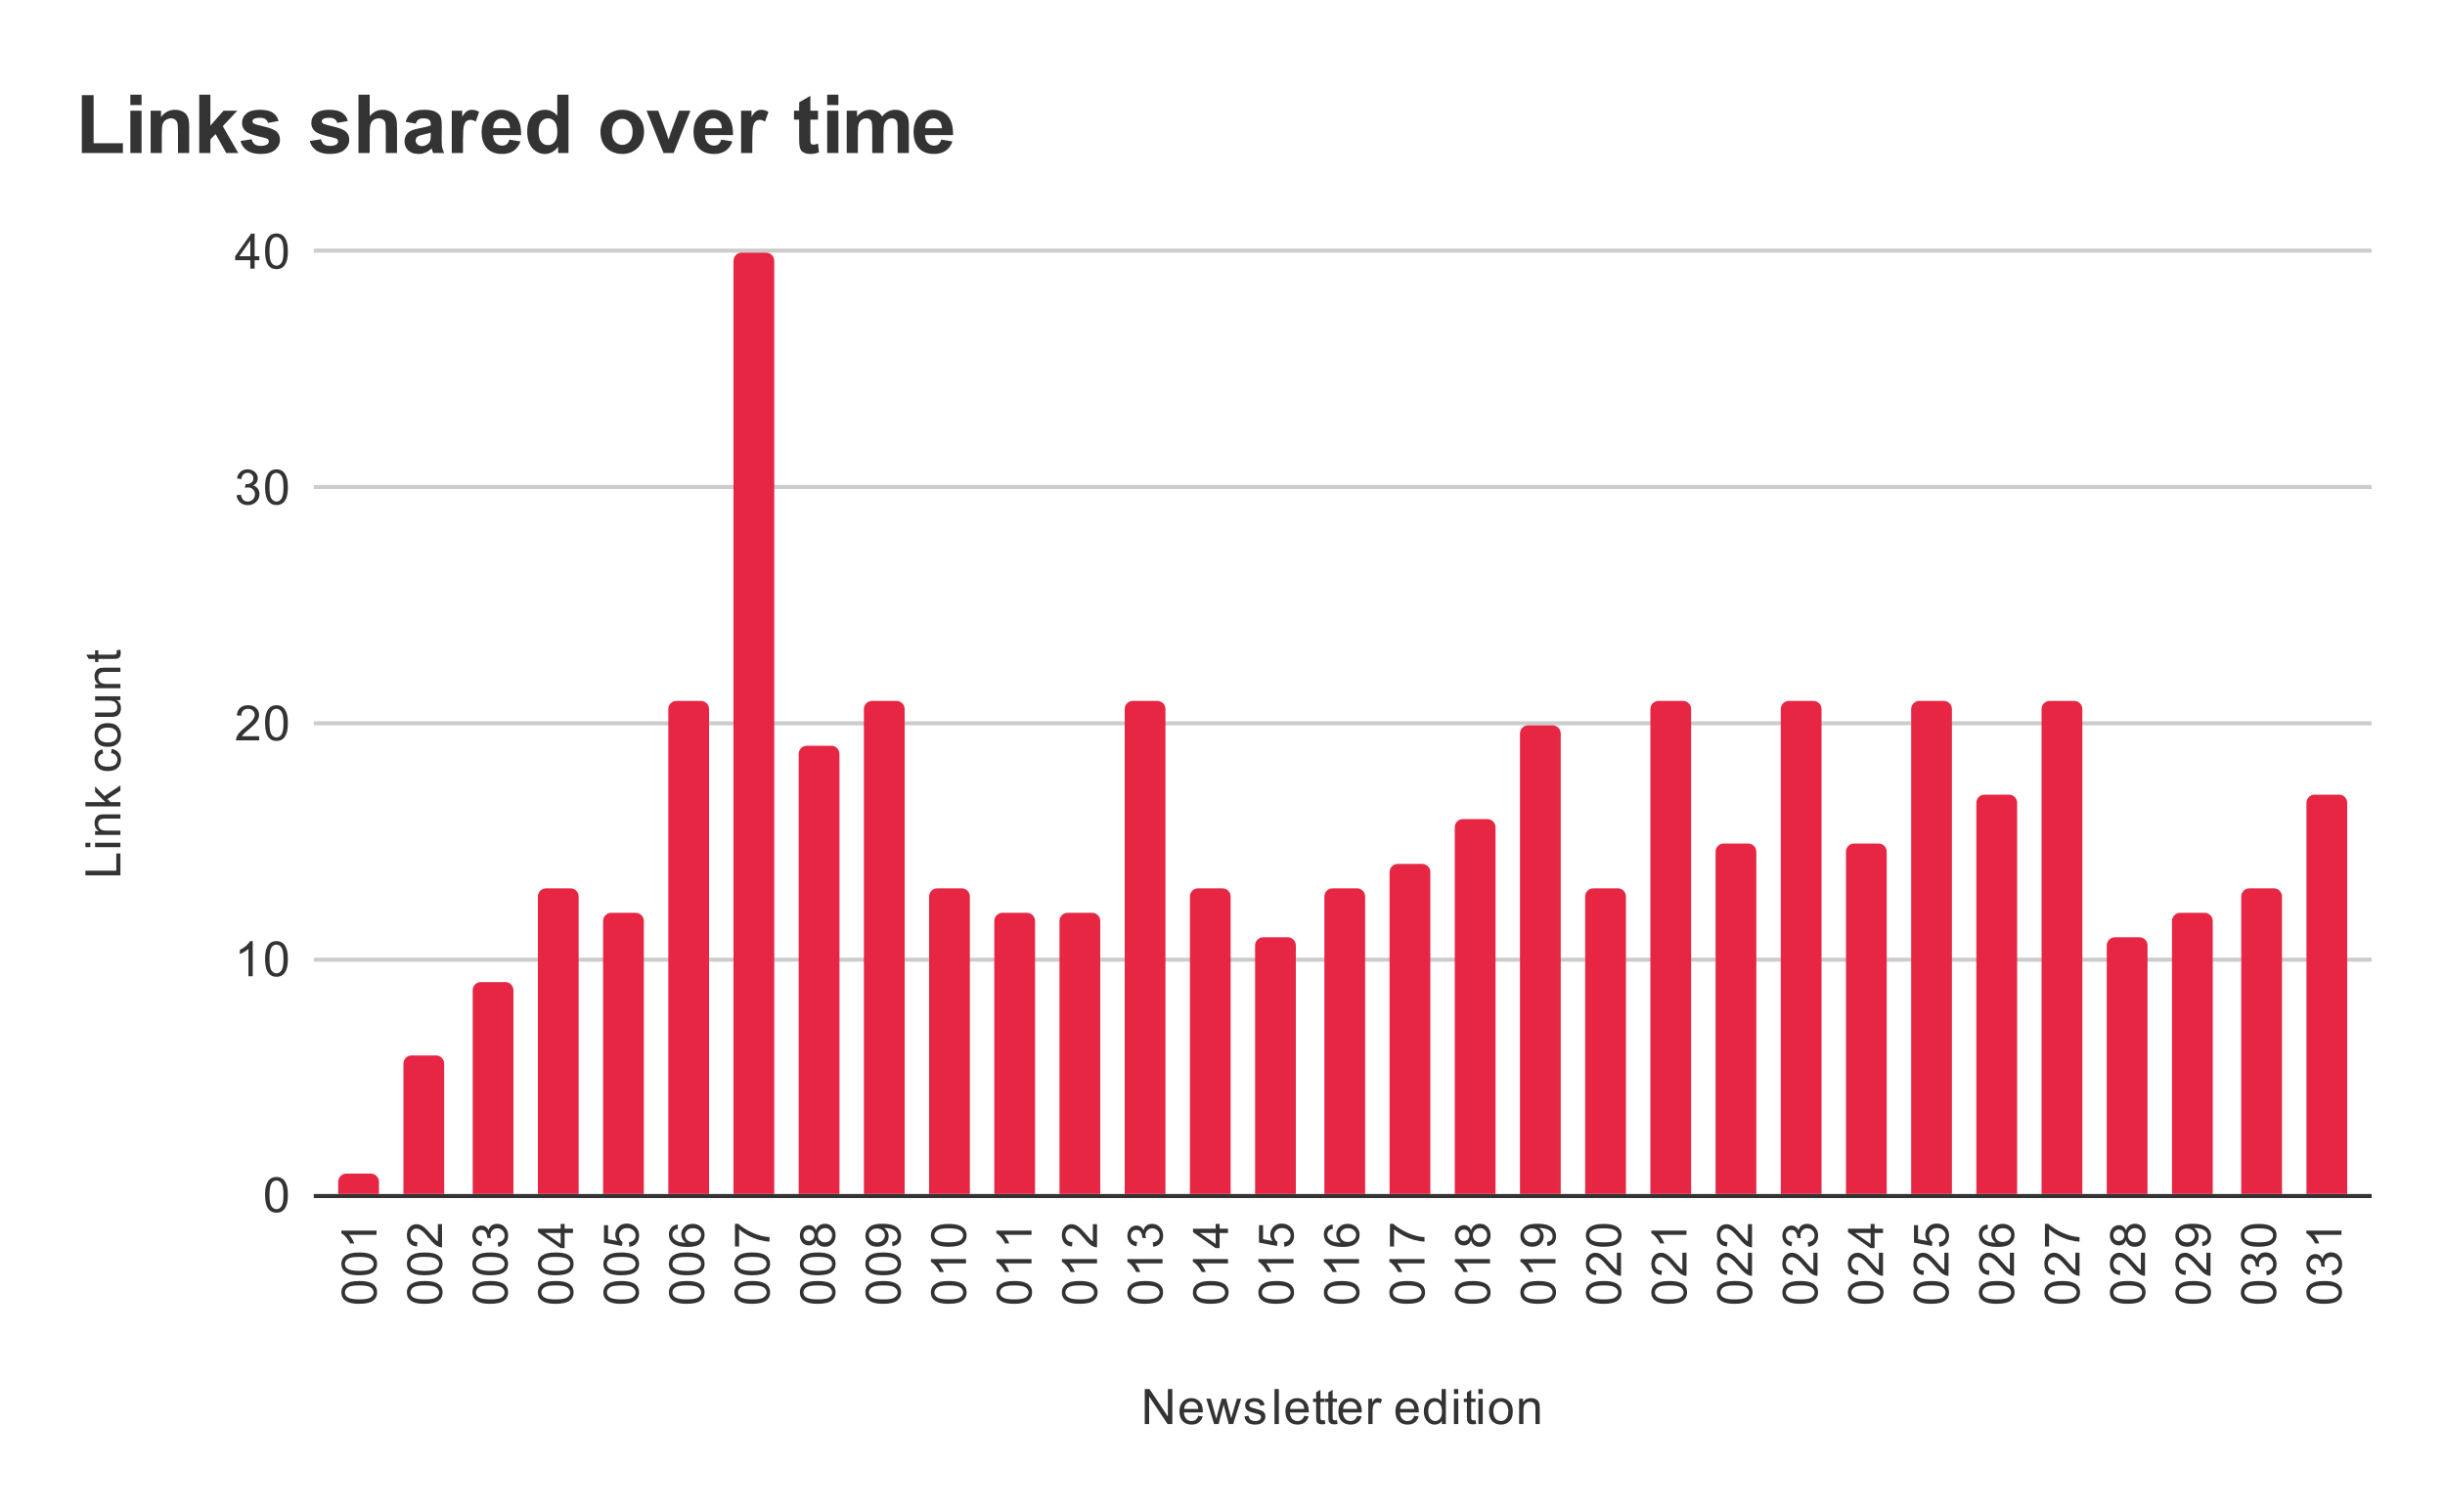 <svg version="1.1" viewBox="0.0 0.0 600.0 371.0" fill="none" stroke="none" stroke-linecap="square" stroke-miterlimit="10" width="600" height="371" xmlns:xlink="http://www.w3.org/1999/xlink" xmlns="http://www.w3.org/2000/svg"><path fill="#ffffff" d="M0 0L600.0 0L600.0 371.0L0 371.0L0 0Z" fill-rule="nonzero"/><path stroke="#333333" stroke-width="1.0" stroke-linecap="butt" d="M77.5 293.5L581.5 293.5" fill-rule="nonzero"/><path stroke="#cccccc" stroke-width="1.0" stroke-linecap="butt" d="M77.5 235.5L581.5 235.5" fill-rule="nonzero"/><path stroke="#cccccc" stroke-width="1.0" stroke-linecap="butt" d="M77.5 177.5L581.5 177.5" fill-rule="nonzero"/><path stroke="#cccccc" stroke-width="1.0" stroke-linecap="butt" d="M77.5 119.5L581.5 119.5" fill-rule="nonzero"/><path stroke="#cccccc" stroke-width="1.0" stroke-linecap="butt" d="M77.5 61.5L581.5 61.5" fill-rule="nonzero"/><clipPath id="id_0"><path d="M77.55 61.917L581.45 61.917L581.45 293.45L77.55 293.45L77.55 61.917Z" clip-rule="nonzero"/></clipPath><path stroke="#000000" stroke-width="2.0" stroke-linecap="butt" stroke-opacity="0.0" clip-path="url(#id_0)" d="M93.0 293.0L83.0 293.0L83.0 290.0C83.0 288.895 83.895 288.0 85.0 288.0L91.0 288.0C92.105 288.0 93.0 288.895 93.0 290.0Z" fill-rule="nonzero"/><path fill="#e62643" clip-path="url(#id_0)" d="M93.0 293.0L83.0 293.0L83.0 290.0C83.0 288.895 83.895 288.0 85.0 288.0L91.0 288.0C92.105 288.0 93.0 288.895 93.0 290.0Z" fill-rule="nonzero"/><path stroke="#000000" stroke-width="2.0" stroke-linecap="butt" stroke-opacity="0.0" clip-path="url(#id_0)" d="M109.0 293.0L99.0 293.0L99.0 261.0C99.0 259.895 99.895 259.0 101.0 259.0L107.0 259.0C108.105 259.0 109.0 259.895 109.0 261.0Z" fill-rule="nonzero"/><path fill="#e62643" clip-path="url(#id_0)" d="M109.0 293.0L99.0 293.0L99.0 261.0C99.0 259.895 99.895 259.0 101.0 259.0L107.0 259.0C108.105 259.0 109.0 259.895 109.0 261.0Z" fill-rule="nonzero"/><path stroke="#000000" stroke-width="2.0" stroke-linecap="butt" stroke-opacity="0.0" clip-path="url(#id_0)" d="M126.0 293.0L116.0 293.0L116.0 243.0C116.0 241.895 116.895 241.0 118.0 241.0L124.0 241.0C125.105 241.0 126.0 241.895 126.0 243.0Z" fill-rule="nonzero"/><path fill="#e62643" clip-path="url(#id_0)" d="M126.0 293.0L116.0 293.0L116.0 243.0C116.0 241.895 116.895 241.0 118.0 241.0L124.0 241.0C125.105 241.0 126.0 241.895 126.0 243.0Z" fill-rule="nonzero"/><path stroke="#000000" stroke-width="2.0" stroke-linecap="butt" stroke-opacity="0.0" clip-path="url(#id_0)" d="M142.0 293.0L132.0 293.0L132.0 220.0C132.0 218.895 132.895 218.0 134.0 218.0L140.0 218.0C141.105 218.0 142.0 218.895 142.0 220.0Z" fill-rule="nonzero"/><path fill="#e62643" clip-path="url(#id_0)" d="M142.0 293.0L132.0 293.0L132.0 220.0C132.0 218.895 132.895 218.0 134.0 218.0L140.0 218.0C141.105 218.0 142.0 218.895 142.0 220.0Z" fill-rule="nonzero"/><path stroke="#000000" stroke-width="2.0" stroke-linecap="butt" stroke-opacity="0.0" clip-path="url(#id_0)" d="M158.0 293.0L148.0 293.0L148.0 226.0C148.0 224.895 148.895 224.0 150.0 224.0L156.0 224.0C157.105 224.0 158.0 224.895 158.0 226.0Z" fill-rule="nonzero"/><path fill="#e62643" clip-path="url(#id_0)" d="M158.0 293.0L148.0 293.0L148.0 226.0C148.0 224.895 148.895 224.0 150.0 224.0L156.0 224.0C157.105 224.0 158.0 224.895 158.0 226.0Z" fill-rule="nonzero"/><path stroke="#000000" stroke-width="2.0" stroke-linecap="butt" stroke-opacity="0.0" clip-path="url(#id_0)" d="M174.0 293.0L164.0 293.0L164.0 174.0C164.0 172.895 164.895 172.0 166.0 172.0L172.0 172.0C173.105 172.0 174.0 172.895 174.0 174.0Z" fill-rule="nonzero"/><path fill="#e62643" clip-path="url(#id_0)" d="M174.0 293.0L164.0 293.0L164.0 174.0C164.0 172.895 164.895 172.0 166.0 172.0L172.0 172.0C173.105 172.0 174.0 172.895 174.0 174.0Z" fill-rule="nonzero"/><path stroke="#000000" stroke-width="2.0" stroke-linecap="butt" stroke-opacity="0.0" clip-path="url(#id_0)" d="M190.0 293.0L180.0 293.0L180.0 64.0C180.0 62.895 180.895 62.0 182.0 62.0L188.0 62.0C189.105 62.0 190.0 62.895 190.0 64.0Z" fill-rule="nonzero"/><path fill="#e62643" clip-path="url(#id_0)" d="M190.0 293.0L180.0 293.0L180.0 64.0C180.0 62.895 180.895 62.0 182.0 62.0L188.0 62.0C189.105 62.0 190.0 62.895 190.0 64.0Z" fill-rule="nonzero"/><path stroke="#000000" stroke-width="2.0" stroke-linecap="butt" stroke-opacity="0.0" clip-path="url(#id_0)" d="M206.0 293.0L196.0 293.0L196.0 185.0C196.0 183.895 196.895 183.0 198.0 183.0L204.0 183.0C205.105 183.0 206.0 183.895 206.0 185.0Z" fill-rule="nonzero"/><path fill="#e62643" clip-path="url(#id_0)" d="M206.0 293.0L196.0 293.0L196.0 185.0C196.0 183.895 196.895 183.0 198.0 183.0L204.0 183.0C205.105 183.0 206.0 183.895 206.0 185.0Z" fill-rule="nonzero"/><path stroke="#000000" stroke-width="2.0" stroke-linecap="butt" stroke-opacity="0.0" clip-path="url(#id_0)" d="M222.0 293.0L212.0 293.0L212.0 174.0C212.0 172.895 212.895 172.0 214.0 172.0L220.0 172.0C221.105 172.0 222.0 172.895 222.0 174.0Z" fill-rule="nonzero"/><path fill="#e62643" clip-path="url(#id_0)" d="M222.0 293.0L212.0 293.0L212.0 174.0C212.0 172.895 212.895 172.0 214.0 172.0L220.0 172.0C221.105 172.0 222.0 172.895 222.0 174.0Z" fill-rule="nonzero"/><path stroke="#000000" stroke-width="2.0" stroke-linecap="butt" stroke-opacity="0.0" clip-path="url(#id_0)" d="M238.0 293.0L228.0 293.0L228.0 220.0C228.0 218.895 228.895 218.0 230.0 218.0L236.0 218.0C237.105 218.0 238.0 218.895 238.0 220.0Z" fill-rule="nonzero"/><path fill="#e62643" clip-path="url(#id_0)" d="M238.0 293.0L228.0 293.0L228.0 220.0C228.0 218.895 228.895 218.0 230.0 218.0L236.0 218.0C237.105 218.0 238.0 218.895 238.0 220.0Z" fill-rule="nonzero"/><path stroke="#000000" stroke-width="2.0" stroke-linecap="butt" stroke-opacity="0.0" clip-path="url(#id_0)" d="M254.0 293.0L244.0 293.0L244.0 226.0C244.0 224.895 244.895 224.0 246.0 224.0L252.0 224.0C253.105 224.0 254.0 224.895 254.0 226.0Z" fill-rule="nonzero"/><path fill="#e62643" clip-path="url(#id_0)" d="M254.0 293.0L244.0 293.0L244.0 226.0C244.0 224.895 244.895 224.0 246.0 224.0L252.0 224.0C253.105 224.0 254.0 224.895 254.0 226.0Z" fill-rule="nonzero"/><path stroke="#000000" stroke-width="2.0" stroke-linecap="butt" stroke-opacity="0.0" clip-path="url(#id_0)" d="M270.0 293.0L260.0 293.0L260.0 226.0C260.0 224.895 260.895 224.0 262.0 224.0L268.0 224.0C269.105 224.0 270.0 224.895 270.0 226.0Z" fill-rule="nonzero"/><path fill="#e62643" clip-path="url(#id_0)" d="M270.0 293.0L260.0 293.0L260.0 226.0C260.0 224.895 260.895 224.0 262.0 224.0L268.0 224.0C269.105 224.0 270.0 224.895 270.0 226.0Z" fill-rule="nonzero"/><path stroke="#000000" stroke-width="2.0" stroke-linecap="butt" stroke-opacity="0.0" clip-path="url(#id_0)" d="M286.0 293.0L276.0 293.0L276.0 174.0C276.0 172.895 276.895 172.0 278.0 172.0L284.0 172.0C285.105 172.0 286.0 172.895 286.0 174.0Z" fill-rule="nonzero"/><path fill="#e62643" clip-path="url(#id_0)" d="M286.0 293.0L276.0 293.0L276.0 174.0C276.0 172.895 276.895 172.0 278.0 172.0L284.0 172.0C285.105 172.0 286.0 172.895 286.0 174.0Z" fill-rule="nonzero"/><path stroke="#000000" stroke-width="2.0" stroke-linecap="butt" stroke-opacity="0.0" clip-path="url(#id_0)" d="M302.0 293.0L292.0 293.0L292.0 220.0C292.0 218.895 292.895 218.0 294.0 218.0L300.0 218.0C301.105 218.0 302.0 218.895 302.0 220.0Z" fill-rule="nonzero"/><path fill="#e62643" clip-path="url(#id_0)" d="M302.0 293.0L292.0 293.0L292.0 220.0C292.0 218.895 292.895 218.0 294.0 218.0L300.0 218.0C301.105 218.0 302.0 218.895 302.0 220.0Z" fill-rule="nonzero"/><path stroke="#000000" stroke-width="2.0" stroke-linecap="butt" stroke-opacity="0.0" clip-path="url(#id_0)" d="M318.0 293.0L308.0 293.0L308.0 232.0C308.0 230.895 308.895 230.0 310.0 230.0L316.0 230.0C317.105 230.0 318.0 230.895 318.0 232.0Z" fill-rule="nonzero"/><path fill="#e62643" clip-path="url(#id_0)" d="M318.0 293.0L308.0 293.0L308.0 232.0C308.0 230.895 308.895 230.0 310.0 230.0L316.0 230.0C317.105 230.0 318.0 230.895 318.0 232.0Z" fill-rule="nonzero"/><path stroke="#000000" stroke-width="2.0" stroke-linecap="butt" stroke-opacity="0.0" clip-path="url(#id_0)" d="M335.0 293.0L325.0 293.0L325.0 220.0C325.0 218.895 325.895 218.0 327.0 218.0L333.0 218.0C334.105 218.0 335.0 218.895 335.0 220.0Z" fill-rule="nonzero"/><path fill="#e62643" clip-path="url(#id_0)" d="M335.0 293.0L325.0 293.0L325.0 220.0C325.0 218.895 325.895 218.0 327.0 218.0L333.0 218.0C334.105 218.0 335.0 218.895 335.0 220.0Z" fill-rule="nonzero"/><path stroke="#000000" stroke-width="2.0" stroke-linecap="butt" stroke-opacity="0.0" clip-path="url(#id_0)" d="M351.0 293.0L341.0 293.0L341.0 214.0C341.0 212.895 341.895 212.0 343.0 212.0L349.0 212.0C350.105 212.0 351.0 212.895 351.0 214.0Z" fill-rule="nonzero"/><path fill="#e62643" clip-path="url(#id_0)" d="M351.0 293.0L341.0 293.0L341.0 214.0C341.0 212.895 341.895 212.0 343.0 212.0L349.0 212.0C350.105 212.0 351.0 212.895 351.0 214.0Z" fill-rule="nonzero"/><path stroke="#000000" stroke-width="2.0" stroke-linecap="butt" stroke-opacity="0.0" clip-path="url(#id_0)" d="M367.0 293.0L357.0 293.0L357.0 203.0C357.0 201.895 357.895 201.0 359.0 201.0L365.0 201.0C366.105 201.0 367.0 201.895 367.0 203.0Z" fill-rule="nonzero"/><path fill="#e62643" clip-path="url(#id_0)" d="M367.0 293.0L357.0 293.0L357.0 203.0C357.0 201.895 357.895 201.0 359.0 201.0L365.0 201.0C366.105 201.0 367.0 201.895 367.0 203.0Z" fill-rule="nonzero"/><path stroke="#000000" stroke-width="2.0" stroke-linecap="butt" stroke-opacity="0.0" clip-path="url(#id_0)" d="M383.0 293.0L373.0 293.0L373.0 180.0C373.0 178.895 373.895 178.0 375.0 178.0L381.0 178.0C382.105 178.0 383.0 178.895 383.0 180.0Z" fill-rule="nonzero"/><path fill="#e62643" clip-path="url(#id_0)" d="M383.0 293.0L373.0 293.0L373.0 180.0C373.0 178.895 373.895 178.0 375.0 178.0L381.0 178.0C382.105 178.0 383.0 178.895 383.0 180.0Z" fill-rule="nonzero"/><path stroke="#000000" stroke-width="2.0" stroke-linecap="butt" stroke-opacity="0.0" clip-path="url(#id_0)" d="M399.0 293.0L389.0 293.0L389.0 220.0C389.0 218.895 389.895 218.0 391.0 218.0L397.0 218.0C398.105 218.0 399.0 218.895 399.0 220.0Z" fill-rule="nonzero"/><path fill="#e62643" clip-path="url(#id_0)" d="M399.0 293.0L389.0 293.0L389.0 220.0C389.0 218.895 389.895 218.0 391.0 218.0L397.0 218.0C398.105 218.0 399.0 218.895 399.0 220.0Z" fill-rule="nonzero"/><path stroke="#000000" stroke-width="2.0" stroke-linecap="butt" stroke-opacity="0.0" clip-path="url(#id_0)" d="M415.0 293.0L405.0 293.0L405.0 174.0C405.0 172.895 405.895 172.0 407.0 172.0L413.0 172.0C414.105 172.0 415.0 172.895 415.0 174.0Z" fill-rule="nonzero"/><path fill="#e62643" clip-path="url(#id_0)" d="M415.0 293.0L405.0 293.0L405.0 174.0C405.0 172.895 405.895 172.0 407.0 172.0L413.0 172.0C414.105 172.0 415.0 172.895 415.0 174.0Z" fill-rule="nonzero"/><path stroke="#000000" stroke-width="2.0" stroke-linecap="butt" stroke-opacity="0.0" clip-path="url(#id_0)" d="M431.0 293.0L421.0 293.0L421.0 209.0C421.0 207.895 421.895 207.0 423.0 207.0L429.0 207.0C430.105 207.0 431.0 207.895 431.0 209.0Z" fill-rule="nonzero"/><path fill="#e62643" clip-path="url(#id_0)" d="M431.0 293.0L421.0 293.0L421.0 209.0C421.0 207.895 421.895 207.0 423.0 207.0L429.0 207.0C430.105 207.0 431.0 207.895 431.0 209.0Z" fill-rule="nonzero"/><path stroke="#000000" stroke-width="2.0" stroke-linecap="butt" stroke-opacity="0.0" clip-path="url(#id_0)" d="M447.0 293.0L437.0 293.0L437.0 174.0C437.0 172.895 437.895 172.0 439.0 172.0L445.0 172.0C446.105 172.0 447.0 172.895 447.0 174.0Z" fill-rule="nonzero"/><path fill="#e62643" clip-path="url(#id_0)" d="M447.0 293.0L437.0 293.0L437.0 174.0C437.0 172.895 437.895 172.0 439.0 172.0L445.0 172.0C446.105 172.0 447.0 172.895 447.0 174.0Z" fill-rule="nonzero"/><path stroke="#000000" stroke-width="2.0" stroke-linecap="butt" stroke-opacity="0.0" clip-path="url(#id_0)" d="M463.0 293.0L453.0 293.0L453.0 209.0C453.0 207.895 453.895 207.0 455.0 207.0L461.0 207.0C462.105 207.0 463.0 207.895 463.0 209.0Z" fill-rule="nonzero"/><path fill="#e62643" clip-path="url(#id_0)" d="M463.0 293.0L453.0 293.0L453.0 209.0C453.0 207.895 453.895 207.0 455.0 207.0L461.0 207.0C462.105 207.0 463.0 207.895 463.0 209.0Z" fill-rule="nonzero"/><path stroke="#000000" stroke-width="2.0" stroke-linecap="butt" stroke-opacity="0.0" clip-path="url(#id_0)" d="M479.0 293.0L469.0 293.0L469.0 174.0C469.0 172.895 469.895 172.0 471.0 172.0L477.0 172.0C478.105 172.0 479.0 172.895 479.0 174.0Z" fill-rule="nonzero"/><path fill="#e62643" clip-path="url(#id_0)" d="M479.0 293.0L469.0 293.0L469.0 174.0C469.0 172.895 469.895 172.0 471.0 172.0L477.0 172.0C478.105 172.0 479.0 172.895 479.0 174.0Z" fill-rule="nonzero"/><path stroke="#000000" stroke-width="2.0" stroke-linecap="butt" stroke-opacity="0.0" clip-path="url(#id_0)" d="M495.0 293.0L485.0 293.0L485.0 197.0C485.0 195.895 485.895 195.0 487.0 195.0L493.0 195.0C494.105 195.0 495.0 195.895 495.0 197.0Z" fill-rule="nonzero"/><path fill="#e62643" clip-path="url(#id_0)" d="M495.0 293.0L485.0 293.0L485.0 197.0C485.0 195.895 485.895 195.0 487.0 195.0L493.0 195.0C494.105 195.0 495.0 195.895 495.0 197.0Z" fill-rule="nonzero"/><path stroke="#000000" stroke-width="2.0" stroke-linecap="butt" stroke-opacity="0.0" clip-path="url(#id_0)" d="M511.0 293.0L501.0 293.0L501.0 174.0C501.0 172.895 501.895 172.0 503.0 172.0L509.0 172.0C510.105 172.0 511.0 172.895 511.0 174.0Z" fill-rule="nonzero"/><path fill="#e62643" clip-path="url(#id_0)" d="M511.0 293.0L501.0 293.0L501.0 174.0C501.0 172.895 501.895 172.0 503.0 172.0L509.0 172.0C510.105 172.0 511.0 172.895 511.0 174.0Z" fill-rule="nonzero"/><path stroke="#000000" stroke-width="2.0" stroke-linecap="butt" stroke-opacity="0.0" clip-path="url(#id_0)" d="M527.0 293.0L517.0 293.0L517.0 232.0C517.0 230.895 517.895 230.0 519.0 230.0L525.0 230.0C526.105 230.0 527.0 230.895 527.0 232.0Z" fill-rule="nonzero"/><path fill="#e62643" clip-path="url(#id_0)" d="M527.0 293.0L517.0 293.0L517.0 232.0C517.0 230.895 517.895 230.0 519.0 230.0L525.0 230.0C526.105 230.0 527.0 230.895 527.0 232.0Z" fill-rule="nonzero"/><path stroke="#000000" stroke-width="2.0" stroke-linecap="butt" stroke-opacity="0.0" clip-path="url(#id_0)" d="M543.0 293.0L533.0 293.0L533.0 226.0C533.0 224.895 533.895 224.0 535.0 224.0L541.0 224.0C542.105 224.0 543.0 224.895 543.0 226.0Z" fill-rule="nonzero"/><path fill="#e62643" clip-path="url(#id_0)" d="M543.0 293.0L533.0 293.0L533.0 226.0C533.0 224.895 533.895 224.0 535.0 224.0L541.0 224.0C542.105 224.0 543.0 224.895 543.0 226.0Z" fill-rule="nonzero"/><path stroke="#000000" stroke-width="2.0" stroke-linecap="butt" stroke-opacity="0.0" clip-path="url(#id_0)" d="M560.0 293.0L550.0 293.0L550.0 220.0C550.0 218.895 550.895 218.0 552.0 218.0L558.0 218.0C559.105 218.0 560.0 218.895 560.0 220.0Z" fill-rule="nonzero"/><path fill="#e62643" clip-path="url(#id_0)" d="M560.0 293.0L550.0 293.0L550.0 220.0C550.0 218.895 550.895 218.0 552.0 218.0L558.0 218.0C559.105 218.0 560.0 218.895 560.0 220.0Z" fill-rule="nonzero"/><path stroke="#000000" stroke-width="2.0" stroke-linecap="butt" stroke-opacity="0.0" clip-path="url(#id_0)" d="M576.0 293.0L566.0 293.0L566.0 197.0C566.0 195.895 566.895 195.0 568.0 195.0L574.0 195.0C575.105 195.0 576.0 195.895 576.0 197.0Z" fill-rule="nonzero"/><path fill="#e62643" clip-path="url(#id_0)" d="M576.0 293.0L566.0 293.0L566.0 197.0C566.0 195.895 566.895 195.0 568.0 195.0L574.0 195.0C575.105 195.0 576.0 195.895 576.0 197.0Z" fill-rule="nonzero"/><path fill="#333333" d="M280.922 349.45L280.922 340.856L282.078 340.856L286.594 347.606L286.594 340.856L287.688 340.856L287.688 349.45L286.516 349.45L282.0 342.7L282.0 349.45L280.922 349.45ZM294.047 347.45L295.141 347.575Q294.891 348.528 294.188 349.059Q293.484 349.591 292.406 349.591Q291.047 349.591 290.234 348.747Q289.438 347.903 289.438 346.387Q289.438 344.825 290.25 343.966Q291.062 343.091 292.344 343.091Q293.594 343.091 294.375 343.934Q295.172 344.778 295.172 346.325Q295.172 346.419 295.172 346.606L290.531 346.606Q290.594 347.637 291.109 348.184Q291.625 348.716 292.406 348.716Q292.984 348.716 293.391 348.419Q293.812 348.106 294.047 347.45ZM290.594 345.747L294.062 345.747Q294.0 344.95 293.672 344.559Q293.156 343.95 292.359 343.95Q291.625 343.95 291.125 344.434Q290.641 344.919 290.594 345.747ZM297.938 349.45L296.031 343.231L297.125 343.231L298.109 346.825L298.484 348.153Q298.516 348.059 298.812 346.872L299.797 343.231L300.875 343.231L301.812 346.841L302.125 348.028L302.484 346.825L303.547 343.231L304.578 343.231L302.625 349.45L301.531 349.45L300.547 345.716L300.297 344.669L299.047 349.45L297.938 349.45ZM305.375 347.591L306.406 347.434Q306.5 348.059 306.891 348.387Q307.297 348.716 308.031 348.716Q308.75 348.716 309.094 348.434Q309.453 348.137 309.453 347.731Q309.453 347.372 309.141 347.169Q308.922 347.028 308.062 346.809Q306.906 346.512 306.453 346.309Q306.016 346.091 305.781 345.716Q305.547 345.341 305.547 344.872Q305.547 344.466 305.734 344.106Q305.922 343.747 306.25 343.512Q306.5 343.341 306.922 343.216Q307.344 343.091 307.844 343.091Q308.562 343.091 309.109 343.309Q309.672 343.512 309.938 343.872Q310.203 344.231 310.297 344.825L309.266 344.966Q309.203 344.497 308.859 344.231Q308.531 343.95 307.906 343.95Q307.188 343.95 306.875 344.2Q306.562 344.434 306.562 344.762Q306.562 344.966 306.688 345.122Q306.828 345.294 307.094 345.403Q307.25 345.466 308.031 345.669Q309.156 345.981 309.594 346.169Q310.031 346.356 310.281 346.716Q310.531 347.075 310.531 347.622Q310.531 348.153 310.219 348.622Q309.922 349.075 309.344 349.341Q308.766 349.591 308.031 349.591Q306.812 349.591 306.172 349.091Q305.547 348.575 305.375 347.591ZM312.766 349.45L312.766 340.856L313.828 340.856L313.828 349.45L312.766 349.45ZM320.047 347.45L321.141 347.575Q320.891 348.528 320.188 349.059Q319.484 349.591 318.406 349.591Q317.047 349.591 316.234 348.747Q315.438 347.903 315.438 346.387Q315.438 344.825 316.25 343.966Q317.062 343.091 318.344 343.091Q319.594 343.091 320.375 343.934Q321.172 344.778 321.172 346.325Q321.172 346.419 321.172 346.606L316.531 346.606Q316.594 347.637 317.109 348.184Q317.625 348.716 318.406 348.716Q318.984 348.716 319.391 348.419Q319.812 348.106 320.047 347.45ZM316.594 345.747L320.062 345.747Q320.0 344.95 319.672 344.559Q319.156 343.95 318.359 343.95Q317.625 343.95 317.125 344.434Q316.641 344.919 316.594 345.747ZM325.094 348.512L325.25 349.434Q324.797 349.528 324.453 349.528Q323.875 349.528 323.562 349.356Q323.25 349.169 323.109 348.872Q322.984 348.575 322.984 347.622L322.984 344.044L322.219 344.044L322.219 343.231L322.984 343.231L322.984 341.684L324.031 341.059L324.031 343.231L325.094 343.231L325.094 344.044L324.031 344.044L324.031 347.684Q324.031 348.137 324.078 348.262Q324.141 348.387 324.266 348.466Q324.391 348.544 324.625 348.544Q324.812 348.544 325.094 348.512ZM328.094 348.512L328.25 349.434Q327.797 349.528 327.453 349.528Q326.875 349.528 326.562 349.356Q326.25 349.169 326.109 348.872Q325.984 348.575 325.984 347.622L325.984 344.044L325.219 344.044L325.219 343.231L325.984 343.231L325.984 341.684L327.031 341.059L327.031 343.231L328.094 343.231L328.094 344.044L327.031 344.044L327.031 347.684Q327.031 348.137 327.078 348.262Q327.141 348.387 327.266 348.466Q327.391 348.544 327.625 348.544Q327.812 348.544 328.094 348.512ZM333.047 347.45L334.141 347.575Q333.891 348.528 333.188 349.059Q332.484 349.591 331.406 349.591Q330.047 349.591 329.234 348.747Q328.438 347.903 328.438 346.387Q328.438 344.825 329.25 343.966Q330.062 343.091 331.344 343.091Q332.594 343.091 333.375 343.934Q334.172 344.778 334.172 346.325Q334.172 346.419 334.172 346.606L329.531 346.606Q329.594 347.637 330.109 348.184Q330.625 348.716 331.406 348.716Q331.984 348.716 332.391 348.419Q332.812 348.106 333.047 347.45ZM329.594 345.747L333.062 345.747Q333.0 344.95 332.672 344.559Q332.156 343.95 331.359 343.95Q330.625 343.95 330.125 344.434Q329.641 344.919 329.594 345.747ZM335.781 349.45L335.781 343.231L336.734 343.231L336.734 344.169Q337.094 343.512 337.391 343.309Q337.703 343.091 338.078 343.091Q338.609 343.091 339.156 343.419L338.797 344.403Q338.406 344.169 338.031 344.169Q337.672 344.169 337.391 344.387Q337.125 344.591 337.016 344.966Q336.828 345.528 336.828 346.184L336.828 349.45L335.781 349.45ZM347.047 347.45L348.141 347.575Q347.891 348.528 347.188 349.059Q346.484 349.591 345.406 349.591Q344.047 349.591 343.234 348.747Q342.438 347.903 342.438 346.387Q342.438 344.825 343.25 343.966Q344.062 343.091 345.344 343.091Q346.594 343.091 347.375 343.934Q348.172 344.778 348.172 346.325Q348.172 346.419 348.172 346.606L343.531 346.606Q343.594 347.637 344.109 348.184Q344.625 348.716 345.406 348.716Q345.984 348.716 346.391 348.419Q346.812 348.106 347.047 347.45ZM343.594 345.747L347.062 345.747Q347.0 344.95 346.672 344.559Q346.156 343.95 345.359 343.95Q344.625 343.95 344.125 344.434Q343.641 344.919 343.594 345.747ZM353.828 349.45L353.828 348.669Q353.234 349.591 352.094 349.591Q351.344 349.591 350.719 349.184Q350.094 348.762 349.75 348.028Q349.406 347.294 349.406 346.341Q349.406 345.419 349.719 344.653Q350.031 343.887 350.656 343.497Q351.281 343.091 352.047 343.091Q352.609 343.091 353.047 343.325Q353.484 343.559 353.766 343.934L353.766 340.856L354.812 340.856L354.812 349.45L353.828 349.45ZM350.5 346.341Q350.5 347.544 351.0 348.137Q351.5 348.716 352.188 348.716Q352.875 348.716 353.359 348.153Q353.844 347.591 353.844 346.434Q353.844 345.153 353.344 344.559Q352.859 343.966 352.141 343.966Q351.438 343.966 350.969 344.544Q350.5 345.106 350.5 346.341ZM356.797 342.075L356.797 340.856L357.859 340.856L357.859 342.075L356.797 342.075ZM356.797 349.45L356.797 343.231L357.859 343.231L357.859 349.45L356.797 349.45ZM362.094 348.512L362.25 349.434Q361.797 349.528 361.453 349.528Q360.875 349.528 360.562 349.356Q360.25 349.169 360.109 348.872Q359.984 348.575 359.984 347.622L359.984 344.044L359.219 344.044L359.219 343.231L359.984 343.231L359.984 341.684L361.031 341.059L361.031 343.231L362.094 343.231L362.094 344.044L361.031 344.044L361.031 347.684Q361.031 348.137 361.078 348.262Q361.141 348.387 361.266 348.466Q361.391 348.544 361.625 348.544Q361.812 348.544 362.094 348.512ZM362.797 342.075L362.797 340.856L363.859 340.856L363.859 342.075L362.797 342.075ZM362.797 349.45L362.797 343.231L363.859 343.231L363.859 349.45L362.797 349.45ZM365.406 346.341Q365.406 344.606 366.359 343.778Q367.156 343.091 368.312 343.091Q369.594 343.091 370.406 343.934Q371.234 344.762 371.234 346.247Q371.234 347.45 370.875 348.137Q370.516 348.825 369.812 349.216Q369.125 349.591 368.312 349.591Q367.016 349.591 366.203 348.762Q365.406 347.919 365.406 346.341ZM366.484 346.341Q366.484 347.528 367.0 348.122Q367.531 348.716 368.312 348.716Q369.109 348.716 369.625 348.122Q370.141 347.528 370.141 346.309Q370.141 345.153 369.609 344.559Q369.094 343.966 368.312 343.966Q367.531 343.966 367.0 344.559Q366.484 345.137 366.484 346.341ZM372.797 349.45L372.797 343.231L373.734 343.231L373.734 344.106Q374.422 343.091 375.719 343.091Q376.281 343.091 376.75 343.294Q377.234 343.497 377.469 343.825Q377.703 344.153 377.797 344.591Q377.844 344.887 377.844 345.622L377.844 349.45L376.797 349.45L376.797 345.669Q376.797 345.012 376.672 344.7Q376.547 344.387 376.234 344.2Q375.922 343.997 375.5 343.997Q374.828 343.997 374.328 344.434Q373.844 344.856 373.844 346.044L373.844 349.45L372.797 349.45Z" fill-rule="nonzero"/><path fill="#333333" d="M29.55 214.808L20.956 214.808L20.956 213.668L28.534 213.668L28.534 209.433L29.55 209.433L29.55 214.808ZM22.175 207.886L20.956 207.886L20.956 206.824L22.175 206.824L22.175 207.886ZM29.55 207.886L23.331 207.886L23.331 206.824L29.55 206.824L29.55 207.886ZM29.55 204.886L23.331 204.886L23.331 203.949L24.206 203.949Q23.191 203.261 23.191 201.965Q23.191 201.402 23.394 200.933Q23.597 200.449 23.925 200.215Q24.253 199.98 24.691 199.886Q24.988 199.84 25.722 199.84L29.55 199.84L29.55 200.886L25.769 200.886Q25.113 200.886 24.8 201.011Q24.488 201.136 24.3 201.449Q24.097 201.761 24.097 202.183Q24.097 202.855 24.534 203.355Q24.956 203.84 26.144 203.84L29.55 203.84L29.55 204.886ZM29.55 197.886L20.956 197.886L20.956 196.824L25.863 196.824L23.331 194.34L23.331 192.965L25.628 195.355L29.55 192.73L29.55 194.027L26.363 196.09L27.081 196.824L29.55 196.824L29.55 197.886ZM27.269 184.824L27.409 183.793Q28.472 183.965 29.081 184.668Q29.691 185.371 29.691 186.386Q29.691 187.668 28.863 188.449Q28.019 189.215 26.456 189.215Q25.456 189.215 24.706 188.886Q23.941 188.543 23.566 187.871Q23.191 187.183 23.191 186.371Q23.191 185.371 23.706 184.73Q24.206 184.074 25.159 183.886L25.316 184.918Q24.691 185.058 24.378 185.433Q24.05 185.808 24.05 186.34Q24.05 187.136 24.628 187.636Q25.191 188.136 26.425 188.136Q27.691 188.136 28.253 187.652Q28.816 187.168 28.816 186.402Q28.816 185.777 28.441 185.371Q28.066 184.949 27.269 184.824ZM26.441 183.277Q24.706 183.277 23.878 182.324Q23.191 181.527 23.191 180.371Q23.191 179.09 24.034 178.277Q24.863 177.449 26.347 177.449Q27.55 177.449 28.238 177.808Q28.925 178.168 29.316 178.871Q29.691 179.558 29.691 180.371Q29.691 181.668 28.863 182.48Q28.019 183.277 26.441 183.277ZM26.441 182.199Q27.628 182.199 28.222 181.683Q28.816 181.152 28.816 180.371Q28.816 179.574 28.222 179.058Q27.628 178.543 26.409 178.543Q25.253 178.543 24.659 179.074Q24.066 179.59 24.066 180.371Q24.066 181.152 24.659 181.683Q25.238 182.199 26.441 182.199ZM29.55 171.808L28.628 171.808Q29.691 172.543 29.691 173.793Q29.691 174.34 29.488 174.824Q29.269 175.293 28.956 175.527Q28.628 175.761 28.159 175.855Q27.863 175.918 27.175 175.918L23.331 175.918L23.331 174.855L26.784 174.855Q27.597 174.855 27.894 174.793Q28.3 174.699 28.55 174.386Q28.784 174.058 28.784 173.574Q28.784 173.105 28.55 172.699Q28.3 172.277 27.878 172.105Q27.456 171.918 26.659 171.918L23.331 171.918L23.331 170.871L29.55 170.871L29.55 171.808ZM29.55 168.886L23.331 168.886L23.331 167.949L24.206 167.949Q23.191 167.261 23.191 165.965Q23.191 165.402 23.394 164.933Q23.597 164.449 23.925 164.215Q24.253 163.98 24.691 163.886Q24.988 163.84 25.722 163.84L29.55 163.84L29.55 164.886L25.769 164.886Q25.113 164.886 24.8 165.011Q24.488 165.136 24.3 165.449Q24.097 165.761 24.097 166.183Q24.097 166.855 24.534 167.355Q24.956 167.84 26.144 167.84L29.55 167.84L29.55 168.886ZM28.613 159.59L29.534 159.433Q29.628 159.886 29.628 160.23Q29.628 160.808 29.456 161.121Q29.269 161.433 28.972 161.574Q28.675 161.699 27.722 161.699L24.144 161.699L24.144 162.465L23.331 162.465L23.331 161.699L21.784 161.699L21.159 160.652L23.331 160.652L23.331 159.59L24.144 159.59L24.144 160.652L27.784 160.652Q28.238 160.652 28.363 160.605Q28.488 160.543 28.566 160.418Q28.644 160.293 28.644 160.058Q28.644 159.871 28.613 159.59Z" fill-rule="nonzero"/><path fill="#333333" d="M65.05 293.216Q65.05 291.684 65.362 290.762Q65.675 289.825 66.284 289.325Q66.909 288.825 67.847 288.825Q68.534 288.825 69.05 289.106Q69.581 289.387 69.925 289.919Q70.269 290.434 70.456 291.184Q70.644 291.934 70.644 293.216Q70.644 294.731 70.331 295.653Q70.034 296.575 69.409 297.091Q68.8 297.591 67.847 297.591Q66.612 297.591 65.894 296.7Q65.05 295.637 65.05 293.216ZM66.128 293.216Q66.128 295.325 66.628 296.028Q67.128 296.731 67.847 296.731Q68.581 296.731 69.066 296.028Q69.566 295.325 69.566 293.216Q69.566 291.091 69.066 290.403Q68.581 289.7 67.831 289.7Q67.112 289.7 66.675 290.309Q66.128 291.091 66.128 293.216Z" fill-rule="nonzero"/><path fill="#333333" d="M62.019 239.567L60.972 239.567L60.972 232.848Q60.581 233.207 59.956 233.582Q59.347 233.942 58.862 234.114L58.862 233.098Q59.737 232.676 60.394 232.098Q61.066 231.504 61.347 230.942L62.019 230.942L62.019 239.567ZM65.05 235.332Q65.05 233.801 65.362 232.879Q65.675 231.942 66.284 231.442Q66.909 230.942 67.847 230.942Q68.534 230.942 69.05 231.223Q69.581 231.504 69.925 232.035Q70.269 232.551 70.456 233.301Q70.644 234.051 70.644 235.332Q70.644 236.848 70.331 237.77Q70.034 238.692 69.409 239.207Q68.8 239.707 67.847 239.707Q66.612 239.707 65.894 238.817Q65.05 237.754 65.05 235.332ZM66.128 235.332Q66.128 237.442 66.628 238.145Q67.128 238.848 67.847 238.848Q68.581 238.848 69.066 238.145Q69.566 237.442 69.566 235.332Q69.566 233.207 69.066 232.52Q68.581 231.817 67.831 231.817Q67.112 231.817 66.675 232.426Q66.128 233.207 66.128 235.332Z" fill-rule="nonzero"/><path fill="#333333" d="M63.597 180.668L63.597 181.683L57.909 181.683Q57.909 181.308 58.034 180.949Q58.253 180.371 58.722 179.808Q59.206 179.246 60.112 178.511Q61.519 177.355 62.003 176.683Q62.503 176.011 62.503 175.418Q62.503 174.793 62.05 174.371Q61.597 173.933 60.878 173.933Q60.112 173.933 59.659 174.386Q59.206 174.84 59.191 175.652L58.112 175.543Q58.222 174.324 58.941 173.699Q59.675 173.058 60.909 173.058Q62.144 173.058 62.862 173.746Q63.581 174.433 63.581 175.449Q63.581 175.965 63.362 176.465Q63.159 176.949 62.659 177.511Q62.175 178.058 61.05 179.011Q60.097 179.808 59.816 180.105Q59.55 180.386 59.378 180.668L63.597 180.668ZM65.05 177.449Q65.05 175.918 65.362 174.996Q65.675 174.058 66.284 173.558Q66.909 173.058 67.847 173.058Q68.534 173.058 69.05 173.34Q69.581 173.621 69.925 174.152Q70.269 174.668 70.456 175.418Q70.644 176.168 70.644 177.449Q70.644 178.965 70.331 179.886Q70.034 180.808 69.409 181.324Q68.8 181.824 67.847 181.824Q66.612 181.824 65.894 180.933Q65.05 179.871 65.05 177.449ZM66.128 177.449Q66.128 179.558 66.628 180.261Q67.128 180.965 67.847 180.965Q68.581 180.965 69.066 180.261Q69.566 179.558 69.566 177.449Q69.566 175.324 69.066 174.636Q68.581 173.933 67.831 173.933Q67.112 173.933 66.675 174.543Q66.128 175.324 66.128 177.449Z" fill-rule="nonzero"/><path fill="#333333" d="M58.05 121.534L59.112 121.394Q59.284 122.284 59.722 122.691Q60.159 123.081 60.784 123.081Q61.534 123.081 62.05 122.566Q62.566 122.05 62.566 121.284Q62.566 120.566 62.081 120.097Q61.612 119.612 60.878 119.612Q60.581 119.612 60.128 119.737L60.253 118.8Q60.362 118.816 60.425 118.816Q61.097 118.816 61.628 118.472Q62.175 118.112 62.175 117.378Q62.175 116.8 61.784 116.425Q61.394 116.034 60.769 116.034Q60.159 116.034 59.737 116.425Q59.331 116.816 59.222 117.581L58.159 117.394Q58.347 116.347 59.034 115.769Q59.722 115.175 60.737 115.175Q61.441 115.175 62.034 115.487Q62.628 115.784 62.941 116.3Q63.253 116.816 63.253 117.409Q63.253 117.956 62.956 118.425Q62.659 118.878 62.081 119.144Q62.831 119.316 63.253 119.878Q63.675 120.425 63.675 121.269Q63.675 122.394 62.847 123.175Q62.034 123.956 60.784 123.956Q59.659 123.956 58.909 123.284Q58.159 122.597 58.05 121.534ZM65.05 119.566Q65.05 118.034 65.362 117.112Q65.675 116.175 66.284 115.675Q66.909 115.175 67.847 115.175Q68.534 115.175 69.05 115.456Q69.581 115.737 69.925 116.269Q70.269 116.784 70.456 117.534Q70.644 118.284 70.644 119.566Q70.644 121.081 70.331 122.003Q70.034 122.925 69.409 123.441Q68.8 123.941 67.847 123.941Q66.612 123.941 65.894 123.05Q65.05 121.987 65.05 119.566ZM66.128 119.566Q66.128 121.675 66.628 122.378Q67.128 123.081 67.847 123.081Q68.581 123.081 69.066 122.378Q69.566 121.675 69.566 119.566Q69.566 117.441 69.066 116.753Q68.581 116.05 67.831 116.05Q67.112 116.05 66.675 116.659Q66.128 117.441 66.128 119.566Z" fill-rule="nonzero"/><path fill="#333333" d="M61.425 65.917L61.425 63.854L57.706 63.854L57.706 62.885L61.628 57.323L62.487 57.323L62.487 62.885L63.644 62.885L63.644 63.854L62.487 63.854L62.487 65.917L61.425 65.917ZM61.425 62.885L61.425 59.026L58.737 62.885L61.425 62.885ZM65.05 61.682Q65.05 60.151 65.362 59.229Q65.675 58.292 66.284 57.792Q66.909 57.292 67.847 57.292Q68.534 57.292 69.05 57.573Q69.581 57.854 69.925 58.385Q70.269 58.901 70.456 59.651Q70.644 60.401 70.644 61.682Q70.644 63.198 70.331 64.12Q70.034 65.042 69.409 65.557Q68.8 66.057 67.847 66.057Q66.612 66.057 65.894 65.167Q65.05 64.104 65.05 61.682ZM66.128 61.682Q66.128 63.792 66.628 64.495Q67.128 65.198 67.847 65.198Q68.581 65.198 69.066 64.495Q69.566 63.792 69.566 61.682Q69.566 59.557 69.066 58.87Q68.581 58.167 67.831 58.167Q67.112 58.167 66.675 58.776Q66.128 59.557 66.128 61.682Z" fill-rule="nonzero"/><path fill="#333333" d="M88.165 319.95Q86.634 319.95 85.712 319.637Q84.775 319.325 84.275 318.716Q83.775 318.091 83.775 317.153Q83.775 316.466 84.056 315.95Q84.337 315.419 84.868 315.075Q85.384 314.731 86.134 314.544Q86.884 314.356 88.165 314.356Q89.681 314.356 90.603 314.669Q91.525 314.966 92.04 315.591Q92.54 316.2 92.54 317.153Q92.54 318.387 91.65 319.106Q90.587 319.95 88.165 319.95ZM88.165 318.872Q90.275 318.872 90.978 318.372Q91.681 317.872 91.681 317.153Q91.681 316.419 90.978 315.934Q90.275 315.434 88.165 315.434Q86.04 315.434 85.353 315.934Q84.65 316.419 84.65 317.169Q84.65 317.887 85.259 318.325Q86.04 318.872 88.165 318.872ZM88.165 312.95Q86.634 312.95 85.712 312.637Q84.775 312.325 84.275 311.716Q83.775 311.091 83.775 310.153Q83.775 309.466 84.056 308.95Q84.337 308.419 84.868 308.075Q85.384 307.731 86.134 307.544Q86.884 307.356 88.165 307.356Q89.681 307.356 90.603 307.669Q91.525 307.966 92.04 308.591Q92.54 309.2 92.54 310.153Q92.54 311.387 91.65 312.106Q90.587 312.95 88.165 312.95ZM88.165 311.872Q90.275 311.872 90.978 311.372Q91.681 310.872 91.681 310.153Q91.681 309.419 90.978 308.934Q90.275 308.434 88.165 308.434Q86.04 308.434 85.353 308.934Q84.65 309.419 84.65 310.169Q84.65 310.887 85.259 311.325Q86.04 311.872 88.165 311.872ZM92.4 301.981L92.4 303.028L85.681 303.028Q86.04 303.419 86.415 304.044Q86.775 304.653 86.946 305.137L85.931 305.137Q85.509 304.262 84.931 303.606Q84.337 302.934 83.775 302.653L83.775 301.981L92.4 301.981Z" fill-rule="nonzero"/><path fill="#333333" d="M104.239 319.95Q102.707 319.95 101.785 319.637Q100.848 319.325 100.348 318.716Q99.848 318.091 99.848 317.153Q99.848 316.466 100.129 315.95Q100.41 315.419 100.942 315.075Q101.457 314.731 102.207 314.544Q102.957 314.356 104.239 314.356Q105.754 314.356 106.676 314.669Q107.598 314.966 108.114 315.591Q108.614 316.2 108.614 317.153Q108.614 318.387 107.723 319.106Q106.66 319.95 104.239 319.95ZM104.239 318.872Q106.348 318.872 107.051 318.372Q107.754 317.872 107.754 317.153Q107.754 316.419 107.051 315.934Q106.348 315.434 104.239 315.434Q102.114 315.434 101.426 315.934Q100.723 316.419 100.723 317.169Q100.723 317.887 101.332 318.325Q102.114 318.872 104.239 318.872ZM104.239 312.95Q102.707 312.95 101.785 312.637Q100.848 312.325 100.348 311.716Q99.848 311.091 99.848 310.153Q99.848 309.466 100.129 308.95Q100.41 308.419 100.942 308.075Q101.457 307.731 102.207 307.544Q102.957 307.356 104.239 307.356Q105.754 307.356 106.676 307.669Q107.598 307.966 108.114 308.591Q108.614 309.2 108.614 310.153Q108.614 311.387 107.723 312.106Q106.66 312.95 104.239 312.95ZM104.239 311.872Q106.348 311.872 107.051 311.372Q107.754 310.872 107.754 310.153Q107.754 309.419 107.051 308.934Q106.348 308.434 104.239 308.434Q102.114 308.434 101.426 308.934Q100.723 309.419 100.723 310.169Q100.723 310.887 101.332 311.325Q102.114 311.872 104.239 311.872ZM107.457 300.403L108.473 300.403L108.473 306.091Q108.098 306.091 107.739 305.966Q107.16 305.747 106.598 305.278Q106.035 304.794 105.301 303.887Q104.145 302.481 103.473 301.997Q102.801 301.497 102.207 301.497Q101.582 301.497 101.16 301.95Q100.723 302.403 100.723 303.122Q100.723 303.887 101.176 304.341Q101.629 304.794 102.442 304.809L102.332 305.887Q101.114 305.778 100.489 305.059Q99.848 304.325 99.848 303.091Q99.848 301.856 100.535 301.137Q101.223 300.419 102.239 300.419Q102.754 300.419 103.254 300.637Q103.739 300.841 104.301 301.341Q104.848 301.825 105.801 302.95Q106.598 303.903 106.895 304.184Q107.176 304.45 107.457 304.622L107.457 300.403Z" fill-rule="nonzero"/><path fill="#333333" d="M120.312 319.95Q118.781 319.95 117.859 319.637Q116.921 319.325 116.421 318.716Q115.921 318.091 115.921 317.153Q115.921 316.466 116.203 315.95Q116.484 315.419 117.015 315.075Q117.531 314.731 118.281 314.544Q119.031 314.356 120.312 314.356Q121.828 314.356 122.749 314.669Q123.671 314.966 124.187 315.591Q124.687 316.2 124.687 317.153Q124.687 318.387 123.796 319.106Q122.734 319.95 120.312 319.95ZM120.312 318.872Q122.421 318.872 123.124 318.372Q123.828 317.872 123.828 317.153Q123.828 316.419 123.124 315.934Q122.421 315.434 120.312 315.434Q118.187 315.434 117.499 315.934Q116.796 316.419 116.796 317.169Q116.796 317.887 117.406 318.325Q118.187 318.872 120.312 318.872ZM120.312 312.95Q118.781 312.95 117.859 312.637Q116.921 312.325 116.421 311.716Q115.921 311.091 115.921 310.153Q115.921 309.466 116.203 308.95Q116.484 308.419 117.015 308.075Q117.531 307.731 118.281 307.544Q119.031 307.356 120.312 307.356Q121.828 307.356 122.749 307.669Q123.671 307.966 124.187 308.591Q124.687 309.2 124.687 310.153Q124.687 311.387 123.796 312.106Q122.734 312.95 120.312 312.95ZM120.312 311.872Q122.421 311.872 123.124 311.372Q123.828 310.872 123.828 310.153Q123.828 309.419 123.124 308.934Q122.421 308.434 120.312 308.434Q118.187 308.434 117.499 308.934Q116.796 309.419 116.796 310.169Q116.796 310.887 117.406 311.325Q118.187 311.872 120.312 311.872ZM122.281 305.95L122.14 304.887Q123.031 304.716 123.437 304.278Q123.828 303.841 123.828 303.216Q123.828 302.466 123.312 301.95Q122.796 301.434 122.031 301.434Q121.312 301.434 120.843 301.919Q120.359 302.387 120.359 303.122Q120.359 303.419 120.484 303.872L119.546 303.747Q119.562 303.637 119.562 303.575Q119.562 302.903 119.218 302.372Q118.859 301.825 118.124 301.825Q117.546 301.825 117.171 302.216Q116.781 302.606 116.781 303.231Q116.781 303.841 117.171 304.262Q117.562 304.669 118.328 304.778L118.14 305.841Q117.093 305.653 116.515 304.966Q115.921 304.278 115.921 303.262Q115.921 302.559 116.234 301.966Q116.531 301.372 117.046 301.059Q117.562 300.747 118.156 300.747Q118.703 300.747 119.171 301.044Q119.624 301.341 119.89 301.919Q120.062 301.169 120.624 300.747Q121.171 300.325 122.015 300.325Q123.14 300.325 123.921 301.153Q124.703 301.966 124.703 303.216Q124.703 304.341 124.031 305.091Q123.343 305.841 122.281 305.95Z" fill-rule="nonzero"/><path fill="#333333" d="M136.385 319.95Q134.854 319.95 133.932 319.637Q132.995 319.325 132.495 318.716Q131.995 318.091 131.995 317.153Q131.995 316.466 132.276 315.95Q132.557 315.419 133.088 315.075Q133.604 314.731 134.354 314.544Q135.104 314.356 136.385 314.356Q137.901 314.356 138.823 314.669Q139.745 314.966 140.26 315.591Q140.76 316.2 140.76 317.153Q140.76 318.387 139.87 319.106Q138.807 319.95 136.385 319.95ZM136.385 318.872Q138.495 318.872 139.198 318.372Q139.901 317.872 139.901 317.153Q139.901 316.419 139.198 315.934Q138.495 315.434 136.385 315.434Q134.26 315.434 133.573 315.934Q132.87 316.419 132.87 317.169Q132.87 317.887 133.479 318.325Q134.26 318.872 136.385 318.872ZM136.385 312.95Q134.854 312.95 133.932 312.637Q132.995 312.325 132.495 311.716Q131.995 311.091 131.995 310.153Q131.995 309.466 132.276 308.95Q132.557 308.419 133.088 308.075Q133.604 307.731 134.354 307.544Q135.104 307.356 136.385 307.356Q137.901 307.356 138.823 307.669Q139.745 307.966 140.26 308.591Q140.76 309.2 140.76 310.153Q140.76 311.387 139.87 312.106Q138.807 312.95 136.385 312.95ZM136.385 311.872Q138.495 311.872 139.198 311.372Q139.901 310.872 139.901 310.153Q139.901 309.419 139.198 308.934Q138.495 308.434 136.385 308.434Q134.26 308.434 133.573 308.934Q132.87 309.419 132.87 310.169Q132.87 310.887 133.479 311.325Q134.26 311.872 136.385 311.872ZM140.62 302.575L138.557 302.575L138.557 306.294L137.588 306.294L132.026 302.372L132.026 301.512L137.588 301.512L137.588 300.356L138.557 300.356L138.557 301.512L140.62 301.512L140.62 302.575ZM137.588 302.575L133.729 302.575L137.588 305.262L137.588 302.575Z" fill-rule="nonzero"/><path fill="#333333" d="M152.459 319.95Q150.927 319.95 150.006 319.637Q149.068 319.325 148.568 318.716Q148.068 318.091 148.068 317.153Q148.068 316.466 148.349 315.95Q148.631 315.419 149.162 315.075Q149.677 314.731 150.427 314.544Q151.177 314.356 152.459 314.356Q153.974 314.356 154.896 314.669Q155.818 314.966 156.334 315.591Q156.834 316.2 156.834 317.153Q156.834 318.387 155.943 319.106Q154.881 319.95 152.459 319.95ZM152.459 318.872Q154.568 318.872 155.271 318.372Q155.974 317.872 155.974 317.153Q155.974 316.419 155.271 315.934Q154.568 315.434 152.459 315.434Q150.334 315.434 149.646 315.934Q148.943 316.419 148.943 317.169Q148.943 317.887 149.552 318.325Q150.334 318.872 152.459 318.872ZM152.459 312.95Q150.927 312.95 150.006 312.637Q149.068 312.325 148.568 311.716Q148.068 311.091 148.068 310.153Q148.068 309.466 148.349 308.95Q148.631 308.419 149.162 308.075Q149.677 307.731 150.427 307.544Q151.177 307.356 152.459 307.356Q153.974 307.356 154.896 307.669Q155.818 307.966 156.334 308.591Q156.834 309.2 156.834 310.153Q156.834 311.387 155.943 312.106Q154.881 312.95 152.459 312.95ZM152.459 311.872Q154.568 311.872 155.271 311.372Q155.974 310.872 155.974 310.153Q155.974 309.419 155.271 308.934Q154.568 308.434 152.459 308.434Q150.334 308.434 149.646 308.934Q148.943 309.419 148.943 310.169Q148.943 310.887 149.552 311.325Q150.334 311.872 152.459 311.872ZM154.443 305.95L154.349 304.841Q155.162 304.716 155.568 304.278Q155.974 303.825 155.974 303.184Q155.974 302.434 155.396 301.903Q154.818 301.372 153.881 301.372Q152.974 301.372 152.459 301.887Q151.927 302.387 151.927 303.216Q151.927 303.716 152.162 304.137Q152.396 304.544 152.756 304.778L152.631 305.762L148.224 304.934L148.224 300.653L149.224 300.653L149.224 304.091L151.537 304.544Q150.99 303.778 150.99 302.934Q150.99 301.809 151.771 301.044Q152.552 300.262 153.787 300.262Q154.943 300.262 155.802 300.934Q156.834 301.762 156.834 303.184Q156.834 304.356 156.177 305.106Q155.521 305.841 154.443 305.95Z" fill-rule="nonzero"/><path fill="#333333" d="M168.532 319.95Q167.001 319.95 166.079 319.637Q165.141 319.325 164.641 318.716Q164.141 318.091 164.141 317.153Q164.141 316.466 164.423 315.95Q164.704 315.419 165.235 315.075Q165.751 314.731 166.501 314.544Q167.251 314.356 168.532 314.356Q170.048 314.356 170.969 314.669Q171.891 314.966 172.407 315.591Q172.907 316.2 172.907 317.153Q172.907 318.387 172.016 319.106Q170.954 319.95 168.532 319.95ZM168.532 318.872Q170.641 318.872 171.344 318.372Q172.048 317.872 172.048 317.153Q172.048 316.419 171.344 315.934Q170.641 315.434 168.532 315.434Q166.407 315.434 165.719 315.934Q165.016 316.419 165.016 317.169Q165.016 317.887 165.626 318.325Q166.407 318.872 168.532 318.872ZM168.532 312.95Q167.001 312.95 166.079 312.637Q165.141 312.325 164.641 311.716Q164.141 311.091 164.141 310.153Q164.141 309.466 164.423 308.95Q164.704 308.419 165.235 308.075Q165.751 307.731 166.501 307.544Q167.251 307.356 168.532 307.356Q170.048 307.356 170.969 307.669Q171.891 307.966 172.407 308.591Q172.907 309.2 172.907 310.153Q172.907 311.387 172.016 312.106Q170.954 312.95 168.532 312.95ZM168.532 311.872Q170.641 311.872 171.344 311.372Q172.048 310.872 172.048 310.153Q172.048 309.419 171.344 308.934Q170.641 308.434 168.532 308.434Q166.407 308.434 165.719 308.934Q165.016 309.419 165.016 310.169Q165.016 310.887 165.626 311.325Q166.407 311.872 168.532 311.872ZM166.282 300.481L166.36 301.528Q165.735 301.669 165.454 301.919Q165.001 302.356 165.001 302.981Q165.001 303.481 165.282 303.872Q165.657 304.356 166.36 304.653Q167.048 304.934 168.329 304.95Q167.751 304.575 167.469 304.028Q167.188 303.466 167.188 302.856Q167.188 301.809 167.969 301.075Q168.751 300.325 169.969 300.325Q170.782 300.325 171.485 300.684Q172.173 301.028 172.548 301.637Q172.907 302.247 172.907 303.012Q172.907 304.341 171.938 305.169Q170.969 305.997 168.751 305.997Q166.251 305.997 165.126 305.075Q164.141 304.278 164.141 302.919Q164.141 301.903 164.719 301.262Q165.282 300.606 166.282 300.481ZM169.985 304.778Q170.532 304.778 171.032 304.559Q171.516 304.325 171.782 303.919Q172.048 303.497 172.048 303.028Q172.048 302.372 171.516 301.887Q170.969 301.403 170.048 301.403Q169.157 301.403 168.641 301.887Q168.126 302.356 168.126 303.075Q168.126 303.794 168.641 304.294Q169.157 304.778 169.985 304.778Z" fill-rule="nonzero"/><path fill="#333333" d="M184.605 319.95Q183.074 319.95 182.152 319.637Q181.215 319.325 180.715 318.716Q180.215 318.091 180.215 317.153Q180.215 316.466 180.496 315.95Q180.777 315.419 181.308 315.075Q181.824 314.731 182.574 314.544Q183.324 314.356 184.605 314.356Q186.121 314.356 187.043 314.669Q187.965 314.966 188.48 315.591Q188.98 316.2 188.98 317.153Q188.98 318.387 188.09 319.106Q187.027 319.95 184.605 319.95ZM184.605 318.872Q186.715 318.872 187.418 318.372Q188.121 317.872 188.121 317.153Q188.121 316.419 187.418 315.934Q186.715 315.434 184.605 315.434Q182.48 315.434 181.793 315.934Q181.09 316.419 181.09 317.169Q181.09 317.887 181.699 318.325Q182.48 318.872 184.605 318.872ZM184.605 312.95Q183.074 312.95 182.152 312.637Q181.215 312.325 180.715 311.716Q180.215 311.091 180.215 310.153Q180.215 309.466 180.496 308.95Q180.777 308.419 181.308 308.075Q181.824 307.731 182.574 307.544Q183.324 307.356 184.605 307.356Q186.121 307.356 187.043 307.669Q187.965 307.966 188.48 308.591Q188.98 309.2 188.98 310.153Q188.98 311.387 188.09 312.106Q187.027 312.95 184.605 312.95ZM184.605 311.872Q186.715 311.872 187.418 311.372Q188.121 310.872 188.121 310.153Q188.121 309.419 187.418 308.934Q186.715 308.434 184.605 308.434Q182.48 308.434 181.793 308.934Q181.09 309.419 181.09 310.169Q181.09 310.887 181.699 311.325Q182.48 311.872 184.605 311.872ZM181.371 305.887L180.355 305.887L180.355 300.325L181.183 300.325Q182.058 301.137 183.512 301.95Q184.949 302.747 186.48 303.184Q187.558 303.512 188.84 303.591L188.84 304.684Q187.824 304.669 186.387 304.294Q184.949 303.903 183.621 303.2Q182.293 302.481 181.371 301.669L181.371 305.887Z" fill-rule="nonzero"/><path fill="#333333" d="M200.679 319.95Q199.147 319.95 198.226 319.637Q197.288 319.325 196.788 318.716Q196.288 318.091 196.288 317.153Q196.288 316.466 196.569 315.95Q196.851 315.419 197.382 315.075Q197.897 314.731 198.647 314.544Q199.397 314.356 200.679 314.356Q202.194 314.356 203.116 314.669Q204.038 314.966 204.554 315.591Q205.054 316.2 205.054 317.153Q205.054 318.387 204.163 319.106Q203.101 319.95 200.679 319.95ZM200.679 318.872Q202.788 318.872 203.491 318.372Q204.194 317.872 204.194 317.153Q204.194 316.419 203.491 315.934Q202.788 315.434 200.679 315.434Q198.554 315.434 197.866 315.934Q197.163 316.419 197.163 317.169Q197.163 317.887 197.772 318.325Q198.554 318.872 200.679 318.872ZM200.679 312.95Q199.147 312.95 198.226 312.637Q197.288 312.325 196.788 311.716Q196.288 311.091 196.288 310.153Q196.288 309.466 196.569 308.95Q196.851 308.419 197.382 308.075Q197.897 307.731 198.647 307.544Q199.397 307.356 200.679 307.356Q202.194 307.356 203.116 307.669Q204.038 307.966 204.554 308.591Q205.054 309.2 205.054 310.153Q205.054 311.387 204.163 312.106Q203.101 312.95 200.679 312.95ZM200.679 311.872Q202.788 311.872 203.491 311.372Q204.194 310.872 204.194 310.153Q204.194 309.419 203.491 308.934Q202.788 308.434 200.679 308.434Q198.554 308.434 197.866 308.934Q197.163 309.419 197.163 310.169Q197.163 310.887 197.772 311.325Q198.554 311.872 200.679 311.872ZM200.257 304.325Q200.007 304.981 199.569 305.309Q199.116 305.622 198.507 305.622Q197.569 305.622 196.929 304.95Q196.288 304.262 196.288 303.153Q196.288 302.028 196.944 301.341Q197.601 300.653 198.538 300.653Q199.132 300.653 199.569 300.966Q200.007 301.278 200.257 301.919Q200.507 301.122 201.085 300.716Q201.663 300.309 202.46 300.309Q203.554 300.309 204.304 301.091Q205.054 301.856 205.054 303.137Q205.054 304.403 204.304 305.184Q203.554 305.966 202.429 305.966Q201.585 305.966 201.022 305.544Q200.46 305.106 200.257 304.325ZM198.46 304.544Q199.069 304.544 199.46 304.153Q199.851 303.747 199.851 303.122Q199.851 302.512 199.476 302.122Q199.085 301.731 198.522 301.731Q197.944 301.731 197.554 302.137Q197.147 302.544 197.147 303.137Q197.147 303.747 197.538 304.153Q197.929 304.544 198.46 304.544ZM202.429 304.872Q202.882 304.872 203.304 304.669Q203.726 304.45 203.96 304.028Q204.194 303.606 204.194 303.122Q204.194 302.372 203.71 301.887Q203.226 301.387 202.476 301.387Q201.71 301.387 201.21 301.887Q200.71 302.387 200.71 303.153Q200.71 303.903 201.21 304.387Q201.694 304.872 202.429 304.872Z" fill-rule="nonzero"/><path fill="#333333" d="M216.752 319.95Q215.221 319.95 214.299 319.637Q213.361 319.325 212.861 318.716Q212.361 318.091 212.361 317.153Q212.361 316.466 212.643 315.95Q212.924 315.419 213.455 315.075Q213.971 314.731 214.721 314.544Q215.471 314.356 216.752 314.356Q218.268 314.356 219.19 314.669Q220.111 314.966 220.627 315.591Q221.127 316.2 221.127 317.153Q221.127 318.387 220.236 319.106Q219.174 319.95 216.752 319.95ZM216.752 318.872Q218.861 318.872 219.565 318.372Q220.268 317.872 220.268 317.153Q220.268 316.419 219.565 315.934Q218.861 315.434 216.752 315.434Q214.627 315.434 213.94 315.934Q213.236 316.419 213.236 317.169Q213.236 317.887 213.846 318.325Q214.627 318.872 216.752 318.872ZM216.752 312.95Q215.221 312.95 214.299 312.637Q213.361 312.325 212.861 311.716Q212.361 311.091 212.361 310.153Q212.361 309.466 212.643 308.95Q212.924 308.419 213.455 308.075Q213.971 307.731 214.721 307.544Q215.471 307.356 216.752 307.356Q218.268 307.356 219.19 307.669Q220.111 307.966 220.627 308.591Q221.127 309.2 221.127 310.153Q221.127 311.387 220.236 312.106Q219.174 312.95 216.752 312.95ZM216.752 311.872Q218.861 311.872 219.565 311.372Q220.268 310.872 220.268 310.153Q220.268 309.419 219.565 308.934Q218.861 308.434 216.752 308.434Q214.627 308.434 213.94 308.934Q213.236 309.419 213.236 310.169Q213.236 310.887 213.846 311.325Q214.627 311.872 216.752 311.872ZM219.002 305.794L218.908 304.778Q219.627 304.653 219.955 304.294Q220.268 303.919 220.268 303.356Q220.268 302.872 220.049 302.512Q219.815 302.137 219.455 301.903Q219.08 301.669 218.455 301.512Q217.815 301.356 217.158 301.356Q217.08 301.356 216.94 301.356Q217.44 301.669 217.768 302.216Q218.08 302.762 218.08 303.403Q218.08 304.481 217.315 305.216Q216.533 305.95 215.268 305.95Q213.955 305.95 213.158 305.184Q212.361 304.403 212.361 303.247Q212.361 302.419 212.815 301.731Q213.268 301.028 214.111 300.669Q214.94 300.309 216.518 300.309Q218.158 300.309 219.143 300.669Q220.111 301.012 220.627 301.731Q221.127 302.434 221.127 303.372Q221.127 304.387 220.58 305.028Q220.018 305.669 219.002 305.794ZM215.205 301.481Q214.299 301.481 213.768 301.966Q213.236 302.434 213.236 303.122Q213.236 303.825 213.815 304.356Q214.377 304.872 215.299 304.872Q216.111 304.872 216.627 304.372Q217.143 303.872 217.143 303.153Q217.143 302.419 216.627 301.95Q216.111 301.481 215.205 301.481Z" fill-rule="nonzero"/><path fill="#333333" d="M232.825 319.95Q231.294 319.95 230.372 319.637Q229.435 319.325 228.935 318.716Q228.435 318.091 228.435 317.153Q228.435 316.466 228.716 315.95Q228.997 315.419 229.529 315.075Q230.044 314.731 230.794 314.544Q231.544 314.356 232.825 314.356Q234.341 314.356 235.263 314.669Q236.185 314.966 236.7 315.591Q237.2 316.2 237.2 317.153Q237.2 318.387 236.31 319.106Q235.247 319.95 232.825 319.95ZM232.825 318.872Q234.935 318.872 235.638 318.372Q236.341 317.872 236.341 317.153Q236.341 316.419 235.638 315.934Q234.935 315.434 232.825 315.434Q230.7 315.434 230.013 315.934Q229.31 316.419 229.31 317.169Q229.31 317.887 229.919 318.325Q230.7 318.872 232.825 318.872ZM237.06 308.981L237.06 310.028L230.341 310.028Q230.7 310.419 231.075 311.044Q231.435 311.653 231.607 312.137L230.591 312.137Q230.169 311.262 229.591 310.606Q228.997 309.934 228.435 309.653L228.435 308.981L237.06 308.981ZM232.825 305.95Q231.294 305.95 230.372 305.637Q229.435 305.325 228.935 304.716Q228.435 304.091 228.435 303.153Q228.435 302.466 228.716 301.95Q228.997 301.419 229.529 301.075Q230.044 300.731 230.794 300.544Q231.544 300.356 232.825 300.356Q234.341 300.356 235.263 300.669Q236.185 300.966 236.7 301.591Q237.2 302.2 237.2 303.153Q237.2 304.387 236.31 305.106Q235.247 305.95 232.825 305.95ZM232.825 304.872Q234.935 304.872 235.638 304.372Q236.341 303.872 236.341 303.153Q236.341 302.419 235.638 301.934Q234.935 301.434 232.825 301.434Q230.7 301.434 230.013 301.934Q229.31 302.419 229.31 303.169Q229.31 303.887 229.919 304.325Q230.7 304.872 232.825 304.872Z" fill-rule="nonzero"/><path fill="#333333" d="M248.899 319.95Q247.368 319.95 246.446 319.637Q245.508 319.325 245.008 318.716Q244.508 318.091 244.508 317.153Q244.508 316.466 244.789 315.95Q245.071 315.419 245.602 315.075Q246.118 314.731 246.868 314.544Q247.618 314.356 248.899 314.356Q250.414 314.356 251.336 314.669Q252.258 314.966 252.774 315.591Q253.274 316.2 253.274 317.153Q253.274 318.387 252.383 319.106Q251.321 319.95 248.899 319.95ZM248.899 318.872Q251.008 318.872 251.711 318.372Q252.414 317.872 252.414 317.153Q252.414 316.419 251.711 315.934Q251.008 315.434 248.899 315.434Q246.774 315.434 246.086 315.934Q245.383 316.419 245.383 317.169Q245.383 317.887 245.993 318.325Q246.774 318.872 248.899 318.872ZM253.133 308.981L253.133 310.028L246.414 310.028Q246.774 310.419 247.149 311.044Q247.508 311.653 247.68 312.137L246.664 312.137Q246.243 311.262 245.664 310.606Q245.071 309.934 244.508 309.653L244.508 308.981L253.133 308.981ZM253.133 301.981L253.133 303.028L246.414 303.028Q246.774 303.419 247.149 304.044Q247.508 304.653 247.68 305.137L246.664 305.137Q246.243 304.262 245.664 303.606Q245.071 302.934 244.508 302.653L244.508 301.981L253.133 301.981Z" fill-rule="nonzero"/><path fill="#333333" d="M264.972 319.95Q263.441 319.95 262.519 319.637Q261.582 319.325 261.082 318.716Q260.582 318.091 260.582 317.153Q260.582 316.466 260.863 315.95Q261.144 315.419 261.675 315.075Q262.191 314.731 262.941 314.544Q263.691 314.356 264.972 314.356Q266.488 314.356 267.41 314.669Q268.332 314.966 268.847 315.591Q269.347 316.2 269.347 317.153Q269.347 318.387 268.457 319.106Q267.394 319.95 264.972 319.95ZM264.972 318.872Q267.082 318.872 267.785 318.372Q268.488 317.872 268.488 317.153Q268.488 316.419 267.785 315.934Q267.082 315.434 264.972 315.434Q262.847 315.434 262.16 315.934Q261.457 316.419 261.457 317.169Q261.457 317.887 262.066 318.325Q262.847 318.872 264.972 318.872ZM269.207 308.981L269.207 310.028L262.488 310.028Q262.847 310.419 263.222 311.044Q263.582 311.653 263.753 312.137L262.738 312.137Q262.316 311.262 261.738 310.606Q261.144 309.934 260.582 309.653L260.582 308.981L269.207 308.981ZM268.191 300.403L269.207 300.403L269.207 306.091Q268.832 306.091 268.472 305.966Q267.894 305.747 267.332 305.278Q266.769 304.794 266.035 303.887Q264.878 302.481 264.207 301.997Q263.535 301.497 262.941 301.497Q262.316 301.497 261.894 301.95Q261.457 302.403 261.457 303.122Q261.457 303.887 261.91 304.341Q262.363 304.794 263.175 304.809L263.066 305.887Q261.847 305.778 261.222 305.059Q260.582 304.325 260.582 303.091Q260.582 301.856 261.269 301.137Q261.957 300.419 262.972 300.419Q263.488 300.419 263.988 300.637Q264.472 300.841 265.035 301.341Q265.582 301.825 266.535 302.95Q267.332 303.903 267.628 304.184Q267.91 304.45 268.191 304.622L268.191 300.403Z" fill-rule="nonzero"/><path fill="#333333" d="M281.046 319.95Q279.514 319.95 278.592 319.637Q277.655 319.325 277.155 318.716Q276.655 318.091 276.655 317.153Q276.655 316.466 276.936 315.95Q277.217 315.419 277.749 315.075Q278.264 314.731 279.014 314.544Q279.764 314.356 281.046 314.356Q282.561 314.356 283.483 314.669Q284.405 314.966 284.921 315.591Q285.421 316.2 285.421 317.153Q285.421 318.387 284.53 319.106Q283.467 319.95 281.046 319.95ZM281.046 318.872Q283.155 318.872 283.858 318.372Q284.561 317.872 284.561 317.153Q284.561 316.419 283.858 315.934Q283.155 315.434 281.046 315.434Q278.921 315.434 278.233 315.934Q277.53 316.419 277.53 317.169Q277.53 317.887 278.139 318.325Q278.921 318.872 281.046 318.872ZM285.28 308.981L285.28 310.028L278.561 310.028Q278.921 310.419 279.296 311.044Q279.655 311.653 279.827 312.137L278.811 312.137Q278.389 311.262 277.811 310.606Q277.217 309.934 276.655 309.653L276.655 308.981L285.28 308.981ZM283.014 305.95L282.874 304.887Q283.764 304.716 284.171 304.278Q284.561 303.841 284.561 303.216Q284.561 302.466 284.046 301.95Q283.53 301.434 282.764 301.434Q282.046 301.434 281.577 301.919Q281.092 302.387 281.092 303.122Q281.092 303.419 281.217 303.872L280.28 303.747Q280.296 303.637 280.296 303.575Q280.296 302.903 279.952 302.372Q279.592 301.825 278.858 301.825Q278.28 301.825 277.905 302.216Q277.514 302.606 277.514 303.231Q277.514 303.841 277.905 304.262Q278.296 304.669 279.061 304.778L278.874 305.841Q277.827 305.653 277.249 304.966Q276.655 304.278 276.655 303.262Q276.655 302.559 276.967 301.966Q277.264 301.372 277.78 301.059Q278.296 300.747 278.889 300.747Q279.436 300.747 279.905 301.044Q280.358 301.341 280.624 301.919Q280.796 301.169 281.358 300.747Q281.905 300.325 282.749 300.325Q283.874 300.325 284.655 301.153Q285.436 301.966 285.436 303.216Q285.436 304.341 284.764 305.091Q284.077 305.841 283.014 305.95Z" fill-rule="nonzero"/><path fill="#333333" d="M297.119 319.95Q295.588 319.95 294.666 319.637Q293.728 319.325 293.228 318.716Q292.728 318.091 292.728 317.153Q292.728 316.466 293.01 315.95Q293.291 315.419 293.822 315.075Q294.338 314.731 295.088 314.544Q295.838 314.356 297.119 314.356Q298.635 314.356 299.556 314.669Q300.478 314.966 300.994 315.591Q301.494 316.2 301.494 317.153Q301.494 318.387 300.603 319.106Q299.541 319.95 297.119 319.95ZM297.119 318.872Q299.228 318.872 299.931 318.372Q300.635 317.872 300.635 317.153Q300.635 316.419 299.931 315.934Q299.228 315.434 297.119 315.434Q294.994 315.434 294.306 315.934Q293.603 316.419 293.603 317.169Q293.603 317.887 294.213 318.325Q294.994 318.872 297.119 318.872ZM301.353 308.981L301.353 310.028L294.635 310.028Q294.994 310.419 295.369 311.044Q295.728 311.653 295.9 312.137L294.885 312.137Q294.463 311.262 293.885 310.606Q293.291 309.934 292.728 309.653L292.728 308.981L301.353 308.981ZM301.353 302.575L299.291 302.575L299.291 306.294L298.322 306.294L292.76 302.372L292.76 301.512L298.322 301.512L298.322 300.356L299.291 300.356L299.291 301.512L301.353 301.512L301.353 302.575ZM298.322 302.575L294.463 302.575L298.322 305.262L298.322 302.575Z" fill-rule="nonzero"/><path fill="#333333" d="M313.192 319.95Q311.661 319.95 310.739 319.637Q309.802 319.325 309.302 318.716Q308.802 318.091 308.802 317.153Q308.802 316.466 309.083 315.95Q309.364 315.419 309.895 315.075Q310.411 314.731 311.161 314.544Q311.911 314.356 313.192 314.356Q314.708 314.356 315.63 314.669Q316.552 314.966 317.067 315.591Q317.567 316.2 317.567 317.153Q317.567 318.387 316.677 319.106Q315.614 319.95 313.192 319.95ZM313.192 318.872Q315.302 318.872 316.005 318.372Q316.708 317.872 316.708 317.153Q316.708 316.419 316.005 315.934Q315.302 315.434 313.192 315.434Q311.067 315.434 310.38 315.934Q309.677 316.419 309.677 317.169Q309.677 317.887 310.286 318.325Q311.067 318.872 313.192 318.872ZM317.427 308.981L317.427 310.028L310.708 310.028Q311.067 310.419 311.442 311.044Q311.802 311.653 311.974 312.137L310.958 312.137Q310.536 311.262 309.958 310.606Q309.364 309.934 308.802 309.653L308.802 308.981L317.427 308.981ZM315.177 305.95L315.083 304.841Q315.895 304.716 316.302 304.278Q316.708 303.825 316.708 303.184Q316.708 302.434 316.13 301.903Q315.552 301.372 314.614 301.372Q313.708 301.372 313.192 301.887Q312.661 302.387 312.661 303.216Q312.661 303.716 312.895 304.137Q313.13 304.544 313.489 304.778L313.364 305.762L308.958 304.934L308.958 300.653L309.958 300.653L309.958 304.091L312.27 304.544Q311.724 303.778 311.724 302.934Q311.724 301.809 312.505 301.044Q313.286 300.262 314.52 300.262Q315.677 300.262 316.536 300.934Q317.567 301.762 317.567 303.184Q317.567 304.356 316.911 305.106Q316.255 305.841 315.177 305.95Z" fill-rule="nonzero"/><path fill="#333333" d="M329.266 319.95Q327.734 319.95 326.812 319.637Q325.875 319.325 325.375 318.716Q324.875 318.091 324.875 317.153Q324.875 316.466 325.156 315.95Q325.438 315.419 325.969 315.075Q326.484 314.731 327.234 314.544Q327.984 314.356 329.266 314.356Q330.781 314.356 331.703 314.669Q332.625 314.966 333.141 315.591Q333.641 316.2 333.641 317.153Q333.641 318.387 332.75 319.106Q331.688 319.95 329.266 319.95ZM329.266 318.872Q331.375 318.872 332.078 318.372Q332.781 317.872 332.781 317.153Q332.781 316.419 332.078 315.934Q331.375 315.434 329.266 315.434Q327.141 315.434 326.453 315.934Q325.75 316.419 325.75 317.169Q325.75 317.887 326.359 318.325Q327.141 318.872 329.266 318.872ZM333.5 308.981L333.5 310.028L326.781 310.028Q327.141 310.419 327.516 311.044Q327.875 311.653 328.047 312.137L327.031 312.137Q326.609 311.262 326.031 310.606Q325.438 309.934 324.875 309.653L324.875 308.981L333.5 308.981ZM327.016 300.481L327.094 301.528Q326.469 301.669 326.188 301.919Q325.734 302.356 325.734 302.981Q325.734 303.481 326.016 303.872Q326.391 304.356 327.094 304.653Q327.781 304.934 329.062 304.95Q328.484 304.575 328.203 304.028Q327.922 303.466 327.922 302.856Q327.922 301.809 328.703 301.075Q329.484 300.325 330.703 300.325Q331.516 300.325 332.219 300.684Q332.906 301.028 333.281 301.637Q333.641 302.247 333.641 303.012Q333.641 304.341 332.672 305.169Q331.703 305.997 329.484 305.997Q326.984 305.997 325.859 305.075Q324.875 304.278 324.875 302.919Q324.875 301.903 325.453 301.262Q326.016 300.606 327.016 300.481ZM330.719 304.778Q331.266 304.778 331.766 304.559Q332.25 304.325 332.516 303.919Q332.781 303.497 332.781 303.028Q332.781 302.372 332.25 301.887Q331.703 301.403 330.781 301.403Q329.891 301.403 329.375 301.887Q328.859 302.356 328.859 303.075Q328.859 303.794 329.375 304.294Q329.891 304.778 330.719 304.778Z" fill-rule="nonzero"/><path fill="#333333" d="M345.339 319.95Q343.808 319.95 342.886 319.637Q341.948 319.325 341.448 318.716Q340.948 318.091 340.948 317.153Q340.948 316.466 341.23 315.95Q341.511 315.419 342.042 315.075Q342.558 314.731 343.308 314.544Q344.058 314.356 345.339 314.356Q346.855 314.356 347.776 314.669Q348.698 314.966 349.214 315.591Q349.714 316.2 349.714 317.153Q349.714 318.387 348.823 319.106Q347.761 319.95 345.339 319.95ZM345.339 318.872Q347.448 318.872 348.151 318.372Q348.855 317.872 348.855 317.153Q348.855 316.419 348.151 315.934Q347.448 315.434 345.339 315.434Q343.214 315.434 342.526 315.934Q341.823 316.419 341.823 317.169Q341.823 317.887 342.433 318.325Q343.214 318.872 345.339 318.872ZM349.573 308.981L349.573 310.028L342.855 310.028Q343.214 310.419 343.589 311.044Q343.948 311.653 344.12 312.137L343.105 312.137Q342.683 311.262 342.105 310.606Q341.511 309.934 340.948 309.653L340.948 308.981L349.573 308.981ZM342.105 305.887L341.089 305.887L341.089 300.325L341.917 300.325Q342.792 301.137 344.245 301.95Q345.683 302.747 347.214 303.184Q348.292 303.512 349.573 303.591L349.573 304.684Q348.558 304.669 347.12 304.294Q345.683 303.903 344.355 303.2Q343.026 302.481 342.105 301.669L342.105 305.887Z" fill-rule="nonzero"/><path fill="#333333" d="M361.412 319.95Q359.881 319.95 358.959 319.637Q358.022 319.325 357.522 318.716Q357.022 318.091 357.022 317.153Q357.022 316.466 357.303 315.95Q357.584 315.419 358.115 315.075Q358.631 314.731 359.381 314.544Q360.131 314.356 361.412 314.356Q362.928 314.356 363.85 314.669Q364.772 314.966 365.287 315.591Q365.787 316.2 365.787 317.153Q365.787 318.387 364.897 319.106Q363.834 319.95 361.412 319.95ZM361.412 318.872Q363.522 318.872 364.225 318.372Q364.928 317.872 364.928 317.153Q364.928 316.419 364.225 315.934Q363.522 315.434 361.412 315.434Q359.287 315.434 358.6 315.934Q357.897 316.419 357.897 317.169Q357.897 317.887 358.506 318.325Q359.287 318.872 361.412 318.872ZM365.647 308.981L365.647 310.028L358.928 310.028Q359.287 310.419 359.662 311.044Q360.022 311.653 360.194 312.137L359.178 312.137Q358.756 311.262 358.178 310.606Q357.584 309.934 357.022 309.653L357.022 308.981L365.647 308.981ZM360.99 304.325Q360.74 304.981 360.303 305.309Q359.85 305.622 359.24 305.622Q358.303 305.622 357.662 304.95Q357.022 304.262 357.022 303.153Q357.022 302.028 357.678 301.341Q358.334 300.653 359.272 300.653Q359.865 300.653 360.303 300.966Q360.74 301.278 360.99 301.919Q361.24 301.122 361.819 300.716Q362.397 300.309 363.194 300.309Q364.287 300.309 365.037 301.091Q365.787 301.856 365.787 303.137Q365.787 304.403 365.037 305.184Q364.287 305.966 363.162 305.966Q362.319 305.966 361.756 305.544Q361.194 305.106 360.99 304.325ZM359.194 304.544Q359.803 304.544 360.194 304.153Q360.584 303.747 360.584 303.122Q360.584 302.512 360.209 302.122Q359.819 301.731 359.256 301.731Q358.678 301.731 358.287 302.137Q357.881 302.544 357.881 303.137Q357.881 303.747 358.272 304.153Q358.662 304.544 359.194 304.544ZM363.162 304.872Q363.615 304.872 364.037 304.669Q364.459 304.45 364.694 304.028Q364.928 303.606 364.928 303.122Q364.928 302.372 364.444 301.887Q363.959 301.387 363.209 301.387Q362.444 301.387 361.944 301.887Q361.444 302.387 361.444 303.153Q361.444 303.903 361.944 304.387Q362.428 304.872 363.162 304.872Z" fill-rule="nonzero"/><path fill="#333333" d="M377.486 319.95Q375.954 319.95 375.033 319.637Q374.095 319.325 373.595 318.716Q373.095 318.091 373.095 317.153Q373.095 316.466 373.376 315.95Q373.658 315.419 374.189 315.075Q374.704 314.731 375.454 314.544Q376.204 314.356 377.486 314.356Q379.001 314.356 379.923 314.669Q380.845 314.966 381.361 315.591Q381.861 316.2 381.861 317.153Q381.861 318.387 380.97 319.106Q379.908 319.95 377.486 319.95ZM377.486 318.872Q379.595 318.872 380.298 318.372Q381.001 317.872 381.001 317.153Q381.001 316.419 380.298 315.934Q379.595 315.434 377.486 315.434Q375.361 315.434 374.673 315.934Q373.97 316.419 373.97 317.169Q373.97 317.887 374.579 318.325Q375.361 318.872 377.486 318.872ZM381.72 308.981L381.72 310.028L375.001 310.028Q375.361 310.419 375.736 311.044Q376.095 311.653 376.267 312.137L375.251 312.137Q374.829 311.262 374.251 310.606Q373.658 309.934 373.095 309.653L373.095 308.981L381.72 308.981ZM379.736 305.794L379.642 304.778Q380.361 304.653 380.689 304.294Q381.001 303.919 381.001 303.356Q381.001 302.872 380.783 302.512Q380.548 302.137 380.189 301.903Q379.814 301.669 379.189 301.512Q378.548 301.356 377.892 301.356Q377.814 301.356 377.673 301.356Q378.173 301.669 378.501 302.216Q378.814 302.762 378.814 303.403Q378.814 304.481 378.048 305.216Q377.267 305.95 376.001 305.95Q374.689 305.95 373.892 305.184Q373.095 304.403 373.095 303.247Q373.095 302.419 373.548 301.731Q374.001 301.028 374.845 300.669Q375.673 300.309 377.251 300.309Q378.892 300.309 379.876 300.669Q380.845 301.012 381.361 301.731Q381.861 302.434 381.861 303.372Q381.861 304.387 381.314 305.028Q380.751 305.669 379.736 305.794ZM375.939 301.481Q375.033 301.481 374.501 301.966Q373.97 302.434 373.97 303.122Q373.97 303.825 374.548 304.356Q375.111 304.872 376.033 304.872Q376.845 304.872 377.361 304.372Q377.876 303.872 377.876 303.153Q377.876 302.419 377.361 301.95Q376.845 301.481 375.939 301.481Z" fill-rule="nonzero"/><path fill="#333333" d="M393.559 319.95Q392.028 319.95 391.106 319.637Q390.168 319.325 389.668 318.716Q389.168 318.091 389.168 317.153Q389.168 316.466 389.45 315.95Q389.731 315.419 390.262 315.075Q390.778 314.731 391.528 314.544Q392.278 314.356 393.559 314.356Q395.075 314.356 395.997 314.669Q396.918 314.966 397.434 315.591Q397.934 316.2 397.934 317.153Q397.934 318.387 397.043 319.106Q395.981 319.95 393.559 319.95ZM393.559 318.872Q395.668 318.872 396.372 318.372Q397.075 317.872 397.075 317.153Q397.075 316.419 396.372 315.934Q395.668 315.434 393.559 315.434Q391.434 315.434 390.747 315.934Q390.043 316.419 390.043 317.169Q390.043 317.887 390.653 318.325Q391.434 318.872 393.559 318.872ZM396.778 307.403L397.793 307.403L397.793 313.091Q397.418 313.091 397.059 312.966Q396.481 312.747 395.918 312.278Q395.356 311.794 394.622 310.887Q393.465 309.481 392.793 308.997Q392.122 308.497 391.528 308.497Q390.903 308.497 390.481 308.95Q390.043 309.403 390.043 310.122Q390.043 310.887 390.497 311.341Q390.95 311.794 391.762 311.809L391.653 312.887Q390.434 312.778 389.809 312.059Q389.168 311.325 389.168 310.091Q389.168 308.856 389.856 308.137Q390.543 307.419 391.559 307.419Q392.075 307.419 392.575 307.637Q393.059 307.841 393.622 308.341Q394.168 308.825 395.122 309.95Q395.918 310.903 396.215 311.184Q396.497 311.45 396.778 311.622L396.778 307.403ZM393.559 305.95Q392.028 305.95 391.106 305.637Q390.168 305.325 389.668 304.716Q389.168 304.091 389.168 303.153Q389.168 302.466 389.45 301.95Q389.731 301.419 390.262 301.075Q390.778 300.731 391.528 300.544Q392.278 300.356 393.559 300.356Q395.075 300.356 395.997 300.669Q396.918 300.966 397.434 301.591Q397.934 302.2 397.934 303.153Q397.934 304.387 397.043 305.106Q395.981 305.95 393.559 305.95ZM393.559 304.872Q395.668 304.872 396.372 304.372Q397.075 303.872 397.075 303.153Q397.075 302.419 396.372 301.934Q395.668 301.434 393.559 301.434Q391.434 301.434 390.747 301.934Q390.043 302.419 390.043 303.169Q390.043 303.887 390.653 304.325Q391.434 304.872 393.559 304.872Z" fill-rule="nonzero"/><path fill="#333333" d="M409.632 319.95Q408.101 319.95 407.179 319.637Q406.242 319.325 405.742 318.716Q405.242 318.091 405.242 317.153Q405.242 316.466 405.523 315.95Q405.804 315.419 406.336 315.075Q406.851 314.731 407.601 314.544Q408.351 314.356 409.632 314.356Q411.148 314.356 412.07 314.669Q412.992 314.966 413.507 315.591Q414.007 316.2 414.007 317.153Q414.007 318.387 413.117 319.106Q412.054 319.95 409.632 319.95ZM409.632 318.872Q411.742 318.872 412.445 318.372Q413.148 317.872 413.148 317.153Q413.148 316.419 412.445 315.934Q411.742 315.434 409.632 315.434Q407.507 315.434 406.82 315.934Q406.117 316.419 406.117 317.169Q406.117 317.887 406.726 318.325Q407.507 318.872 409.632 318.872ZM412.851 307.403L413.867 307.403L413.867 313.091Q413.492 313.091 413.132 312.966Q412.554 312.747 411.992 312.278Q411.429 311.794 410.695 310.887Q409.539 309.481 408.867 308.997Q408.195 308.497 407.601 308.497Q406.976 308.497 406.554 308.95Q406.117 309.403 406.117 310.122Q406.117 310.887 406.57 311.341Q407.023 311.794 407.836 311.809L407.726 312.887Q406.507 312.778 405.882 312.059Q405.242 311.325 405.242 310.091Q405.242 308.856 405.929 308.137Q406.617 307.419 407.632 307.419Q408.148 307.419 408.648 307.637Q409.132 307.841 409.695 308.341Q410.242 308.825 411.195 309.95Q411.992 310.903 412.289 311.184Q412.57 311.45 412.851 311.622L412.851 307.403ZM413.867 301.981L413.867 303.028L407.148 303.028Q407.507 303.419 407.882 304.044Q408.242 304.653 408.414 305.137L407.398 305.137Q406.976 304.262 406.398 303.606Q405.804 302.934 405.242 302.653L405.242 301.981L413.867 301.981Z" fill-rule="nonzero"/><path fill="#333333" d="M425.706 319.95Q424.175 319.95 423.253 319.637Q422.315 319.325 421.815 318.716Q421.315 318.091 421.315 317.153Q421.315 316.466 421.596 315.95Q421.878 315.419 422.409 315.075Q422.925 314.731 423.675 314.544Q424.425 314.356 425.706 314.356Q427.221 314.356 428.143 314.669Q429.065 314.966 429.581 315.591Q430.081 316.2 430.081 317.153Q430.081 318.387 429.19 319.106Q428.128 319.95 425.706 319.95ZM425.706 318.872Q427.815 318.872 428.518 318.372Q429.221 317.872 429.221 317.153Q429.221 316.419 428.518 315.934Q427.815 315.434 425.706 315.434Q423.581 315.434 422.893 315.934Q422.19 316.419 422.19 317.169Q422.19 317.887 422.8 318.325Q423.581 318.872 425.706 318.872ZM428.925 307.403L429.94 307.403L429.94 313.091Q429.565 313.091 429.206 312.966Q428.628 312.747 428.065 312.278Q427.503 311.794 426.768 310.887Q425.612 309.481 424.94 308.997Q424.268 308.497 423.675 308.497Q423.05 308.497 422.628 308.95Q422.19 309.403 422.19 310.122Q422.19 310.887 422.643 311.341Q423.096 311.794 423.909 311.809L423.8 312.887Q422.581 312.778 421.956 312.059Q421.315 311.325 421.315 310.091Q421.315 308.856 422.003 308.137Q422.69 307.419 423.706 307.419Q424.221 307.419 424.721 307.637Q425.206 307.841 425.768 308.341Q426.315 308.825 427.268 309.95Q428.065 310.903 428.362 311.184Q428.643 311.45 428.925 311.622L428.925 307.403ZM428.925 300.403L429.94 300.403L429.94 306.091Q429.565 306.091 429.206 305.966Q428.628 305.747 428.065 305.278Q427.503 304.794 426.768 303.887Q425.612 302.481 424.94 301.997Q424.268 301.497 423.675 301.497Q423.05 301.497 422.628 301.95Q422.19 302.403 422.19 303.122Q422.19 303.887 422.643 304.341Q423.096 304.794 423.909 304.809L423.8 305.887Q422.581 305.778 421.956 305.059Q421.315 304.325 421.315 303.091Q421.315 301.856 422.003 301.137Q422.69 300.419 423.706 300.419Q424.221 300.419 424.721 300.637Q425.206 300.841 425.768 301.341Q426.315 301.825 427.268 302.95Q428.065 303.903 428.362 304.184Q428.643 304.45 428.925 304.622L428.925 300.403Z" fill-rule="nonzero"/><path fill="#333333" d="M441.779 319.95Q440.248 319.95 439.326 319.637Q438.389 319.325 437.889 318.716Q437.389 318.091 437.389 317.153Q437.389 316.466 437.67 315.95Q437.951 315.419 438.482 315.075Q438.998 314.731 439.748 314.544Q440.498 314.356 441.779 314.356Q443.295 314.356 444.217 314.669Q445.139 314.966 445.654 315.591Q446.154 316.2 446.154 317.153Q446.154 318.387 445.264 319.106Q444.201 319.95 441.779 319.95ZM441.779 318.872Q443.889 318.872 444.592 318.372Q445.295 317.872 445.295 317.153Q445.295 316.419 444.592 315.934Q443.889 315.434 441.779 315.434Q439.654 315.434 438.967 315.934Q438.264 316.419 438.264 317.169Q438.264 317.887 438.873 318.325Q439.654 318.872 441.779 318.872ZM444.998 307.403L446.014 307.403L446.014 313.091Q445.639 313.091 445.279 312.966Q444.701 312.747 444.139 312.278Q443.576 311.794 442.842 310.887Q441.685 309.481 441.014 308.997Q440.342 308.497 439.748 308.497Q439.123 308.497 438.701 308.95Q438.264 309.403 438.264 310.122Q438.264 310.887 438.717 311.341Q439.17 311.794 439.982 311.809L439.873 312.887Q438.654 312.778 438.029 312.059Q437.389 311.325 437.389 310.091Q437.389 308.856 438.076 308.137Q438.764 307.419 439.779 307.419Q440.295 307.419 440.795 307.637Q441.279 307.841 441.842 308.341Q442.389 308.825 443.342 309.95Q444.139 310.903 444.435 311.184Q444.717 311.45 444.998 311.622L444.998 307.403ZM443.748 305.95L443.607 304.887Q444.498 304.716 444.904 304.278Q445.295 303.841 445.295 303.216Q445.295 302.466 444.779 301.95Q444.264 301.434 443.498 301.434Q442.779 301.434 442.31 301.919Q441.826 302.387 441.826 303.122Q441.826 303.419 441.951 303.872L441.014 303.747Q441.029 303.637 441.029 303.575Q441.029 302.903 440.685 302.372Q440.326 301.825 439.592 301.825Q439.014 301.825 438.639 302.216Q438.248 302.606 438.248 303.231Q438.248 303.841 438.639 304.262Q439.029 304.669 439.795 304.778L439.607 305.841Q438.56 305.653 437.982 304.966Q437.389 304.278 437.389 303.262Q437.389 302.559 437.701 301.966Q437.998 301.372 438.514 301.059Q439.029 300.747 439.623 300.747Q440.17 300.747 440.639 301.044Q441.092 301.341 441.357 301.919Q441.529 301.169 442.092 300.747Q442.639 300.325 443.482 300.325Q444.607 300.325 445.389 301.153Q446.17 301.966 446.17 303.216Q446.17 304.341 445.498 305.091Q444.81 305.841 443.748 305.95Z" fill-rule="nonzero"/><path fill="#333333" d="M457.853 319.95Q456.321 319.95 455.399 319.637Q454.462 319.325 453.962 318.716Q453.462 318.091 453.462 317.153Q453.462 316.466 453.743 315.95Q454.024 315.419 454.556 315.075Q455.071 314.731 455.821 314.544Q456.571 314.356 457.853 314.356Q459.368 314.356 460.29 314.669Q461.212 314.966 461.728 315.591Q462.228 316.2 462.228 317.153Q462.228 318.387 461.337 319.106Q460.274 319.95 457.853 319.95ZM457.853 318.872Q459.962 318.872 460.665 318.372Q461.368 317.872 461.368 317.153Q461.368 316.419 460.665 315.934Q459.962 315.434 457.853 315.434Q455.728 315.434 455.04 315.934Q454.337 316.419 454.337 317.169Q454.337 317.887 454.946 318.325Q455.728 318.872 457.853 318.872ZM461.071 307.403L462.087 307.403L462.087 313.091Q461.712 313.091 461.353 312.966Q460.774 312.747 460.212 312.278Q459.649 311.794 458.915 310.887Q457.759 309.481 457.087 308.997Q456.415 308.497 455.821 308.497Q455.196 308.497 454.774 308.95Q454.337 309.403 454.337 310.122Q454.337 310.887 454.79 311.341Q455.243 311.794 456.056 311.809L455.946 312.887Q454.728 312.778 454.103 312.059Q453.462 311.325 453.462 310.091Q453.462 308.856 454.149 308.137Q454.837 307.419 455.853 307.419Q456.368 307.419 456.868 307.637Q457.353 307.841 457.915 308.341Q458.462 308.825 459.415 309.95Q460.212 310.903 460.509 311.184Q460.79 311.45 461.071 311.622L461.071 307.403ZM462.087 302.575L460.024 302.575L460.024 306.294L459.056 306.294L453.493 302.372L453.493 301.513L459.056 301.513L459.056 300.356L460.024 300.356L460.024 301.513L462.087 301.513L462.087 302.575ZM459.056 302.575L455.196 302.575L459.056 305.262L459.056 302.575Z" fill-rule="nonzero"/><path fill="#333333" d="M473.926 319.95Q472.395 319.95 471.473 319.637Q470.535 319.325 470.035 318.716Q469.535 318.091 469.535 317.153Q469.535 316.466 469.817 315.95Q470.098 315.419 470.629 315.075Q471.145 314.731 471.895 314.544Q472.645 314.356 473.926 314.356Q475.442 314.356 476.363 314.669Q477.285 314.966 477.801 315.591Q478.301 316.2 478.301 317.153Q478.301 318.387 477.41 319.106Q476.348 319.95 473.926 319.95ZM473.926 318.872Q476.035 318.872 476.738 318.372Q477.442 317.872 477.442 317.153Q477.442 316.419 476.738 315.934Q476.035 315.434 473.926 315.434Q471.801 315.434 471.113 315.934Q470.41 316.419 470.41 317.169Q470.41 317.887 471.02 318.325Q471.801 318.872 473.926 318.872ZM477.145 307.403L478.16 307.403L478.16 313.091Q477.785 313.091 477.426 312.966Q476.848 312.747 476.285 312.278Q475.723 311.794 474.988 310.887Q473.832 309.481 473.16 308.997Q472.488 308.497 471.895 308.497Q471.27 308.497 470.848 308.95Q470.41 309.403 470.41 310.122Q470.41 310.887 470.863 311.341Q471.317 311.794 472.129 311.809L472.02 312.887Q470.801 312.778 470.176 312.059Q469.535 311.325 469.535 310.091Q469.535 308.856 470.223 308.137Q470.91 307.419 471.926 307.419Q472.442 307.419 472.942 307.637Q473.426 307.841 473.988 308.341Q474.535 308.825 475.488 309.95Q476.285 310.903 476.582 311.184Q476.863 311.45 477.145 311.622L477.145 307.403ZM475.91 305.95L475.817 304.841Q476.629 304.716 477.035 304.278Q477.442 303.825 477.442 303.184Q477.442 302.434 476.863 301.903Q476.285 301.372 475.348 301.372Q474.442 301.372 473.926 301.887Q473.395 302.387 473.395 303.216Q473.395 303.716 473.629 304.137Q473.863 304.544 474.223 304.778L474.098 305.762L469.692 304.934L469.692 300.653L470.692 300.653L470.692 304.091L473.004 304.544Q472.457 303.778 472.457 302.934Q472.457 301.809 473.238 301.044Q474.02 300.262 475.254 300.262Q476.41 300.262 477.27 300.934Q478.301 301.762 478.301 303.184Q478.301 304.356 477.645 305.106Q476.988 305.841 475.91 305.95Z" fill-rule="nonzero"/><path fill="#333333" d="M489.999 319.95Q488.468 319.95 487.546 319.637Q486.609 319.325 486.109 318.716Q485.609 318.091 485.609 317.153Q485.609 316.466 485.89 315.95Q486.171 315.419 486.702 315.075Q487.218 314.731 487.968 314.544Q488.718 314.356 489.999 314.356Q491.515 314.356 492.437 314.669Q493.359 314.966 493.874 315.591Q494.374 316.2 494.374 317.153Q494.374 318.387 493.484 319.106Q492.421 319.95 489.999 319.95ZM489.999 318.872Q492.109 318.872 492.812 318.372Q493.515 317.872 493.515 317.153Q493.515 316.419 492.812 315.934Q492.109 315.434 489.999 315.434Q487.874 315.434 487.187 315.934Q486.484 316.419 486.484 317.169Q486.484 317.887 487.093 318.325Q487.874 318.872 489.999 318.872ZM493.218 307.403L494.234 307.403L494.234 313.091Q493.859 313.091 493.499 312.966Q492.921 312.747 492.359 312.278Q491.796 311.794 491.062 310.887Q489.906 309.481 489.234 308.997Q488.562 308.497 487.968 308.497Q487.343 308.497 486.921 308.95Q486.484 309.403 486.484 310.122Q486.484 310.887 486.937 311.341Q487.39 311.794 488.202 311.809L488.093 312.887Q486.874 312.778 486.249 312.059Q485.609 311.325 485.609 310.091Q485.609 308.856 486.296 308.137Q486.984 307.419 487.999 307.419Q488.515 307.419 489.015 307.637Q489.499 307.841 490.062 308.341Q490.609 308.825 491.562 309.95Q492.359 310.903 492.656 311.184Q492.937 311.45 493.218 311.622L493.218 307.403ZM487.749 300.481L487.827 301.528Q487.202 301.669 486.921 301.919Q486.468 302.356 486.468 302.981Q486.468 303.481 486.749 303.872Q487.124 304.356 487.827 304.653Q488.515 304.934 489.796 304.95Q489.218 304.575 488.937 304.028Q488.656 303.466 488.656 302.856Q488.656 301.809 489.437 301.075Q490.218 300.325 491.437 300.325Q492.249 300.325 492.952 300.684Q493.64 301.028 494.015 301.637Q494.374 302.247 494.374 303.012Q494.374 304.341 493.406 305.169Q492.437 305.997 490.218 305.997Q487.718 305.997 486.593 305.075Q485.609 304.278 485.609 302.919Q485.609 301.903 486.187 301.262Q486.749 300.606 487.749 300.481ZM491.452 304.778Q491.999 304.778 492.499 304.559Q492.984 304.325 493.249 303.919Q493.515 303.497 493.515 303.028Q493.515 302.372 492.984 301.887Q492.437 301.403 491.515 301.403Q490.624 301.403 490.109 301.887Q489.593 302.356 489.593 303.075Q489.593 303.794 490.109 304.294Q490.624 304.778 491.452 304.778Z" fill-rule="nonzero"/><path fill="#333333" d="M506.073 319.95Q504.541 319.95 503.62 319.637Q502.682 319.325 502.182 318.716Q501.682 318.091 501.682 317.153Q501.682 316.466 501.963 315.95Q502.245 315.419 502.776 315.075Q503.291 314.731 504.041 314.544Q504.791 314.356 506.073 314.356Q507.588 314.356 508.51 314.669Q509.432 314.966 509.948 315.591Q510.448 316.2 510.448 317.153Q510.448 318.387 509.557 319.106Q508.495 319.95 506.073 319.95ZM506.073 318.872Q508.182 318.872 508.885 318.372Q509.588 317.872 509.588 317.153Q509.588 316.419 508.885 315.934Q508.182 315.434 506.073 315.434Q503.948 315.434 503.26 315.934Q502.557 316.419 502.557 317.169Q502.557 317.887 503.166 318.325Q503.948 318.872 506.073 318.872ZM509.291 307.403L510.307 307.403L510.307 313.091Q509.932 313.091 509.573 312.966Q508.995 312.747 508.432 312.278Q507.87 311.794 507.135 310.887Q505.979 309.481 505.307 308.997Q504.635 308.497 504.041 308.497Q503.416 308.497 502.995 308.95Q502.557 309.403 502.557 310.122Q502.557 310.887 503.01 311.341Q503.463 311.794 504.276 311.809L504.166 312.887Q502.948 312.778 502.323 312.059Q501.682 311.325 501.682 310.091Q501.682 308.856 502.37 308.137Q503.057 307.419 504.073 307.419Q504.588 307.419 505.088 307.637Q505.573 307.841 506.135 308.341Q506.682 308.825 507.635 309.95Q508.432 310.903 508.729 311.184Q509.01 311.45 509.291 311.622L509.291 307.403ZM502.838 305.887L501.823 305.887L501.823 300.325L502.651 300.325Q503.526 301.137 504.979 301.95Q506.416 302.747 507.948 303.184Q509.026 303.512 510.307 303.591L510.307 304.684Q509.291 304.669 507.854 304.294Q506.416 303.903 505.088 303.2Q503.76 302.481 502.838 301.669L502.838 305.887Z" fill-rule="nonzero"/><path fill="#333333" d="M522.146 319.95Q520.615 319.95 519.693 319.637Q518.755 319.325 518.255 318.716Q517.755 318.091 517.755 317.153Q517.755 316.466 518.037 315.95Q518.318 315.419 518.849 315.075Q519.365 314.731 520.115 314.544Q520.865 314.356 522.146 314.356Q523.662 314.356 524.583 314.669Q525.505 314.966 526.021 315.591Q526.521 316.2 526.521 317.153Q526.521 318.387 525.63 319.106Q524.568 319.95 522.146 319.95ZM522.146 318.872Q524.255 318.872 524.958 318.372Q525.662 317.872 525.662 317.153Q525.662 316.419 524.958 315.934Q524.255 315.434 522.146 315.434Q520.021 315.434 519.333 315.934Q518.63 316.419 518.63 317.169Q518.63 317.887 519.24 318.325Q520.021 318.872 522.146 318.872ZM525.365 307.403L526.38 307.403L526.38 313.091Q526.005 313.091 525.646 312.966Q525.068 312.747 524.505 312.278Q523.943 311.794 523.208 310.887Q522.052 309.481 521.38 308.997Q520.708 308.497 520.115 308.497Q519.49 308.497 519.068 308.95Q518.63 309.403 518.63 310.122Q518.63 310.887 519.083 311.341Q519.537 311.794 520.349 311.809L520.24 312.887Q519.021 312.778 518.396 312.059Q517.755 311.325 517.755 310.091Q517.755 308.856 518.443 308.137Q519.13 307.419 520.146 307.419Q520.662 307.419 521.162 307.637Q521.646 307.841 522.208 308.341Q522.755 308.825 523.708 309.95Q524.505 310.903 524.802 311.184Q525.083 311.45 525.365 311.622L525.365 307.403ZM521.724 304.325Q521.474 304.981 521.037 305.309Q520.583 305.622 519.974 305.622Q519.037 305.622 518.396 304.95Q517.755 304.262 517.755 303.153Q517.755 302.028 518.412 301.341Q519.068 300.653 520.005 300.653Q520.599 300.653 521.037 300.966Q521.474 301.278 521.724 301.919Q521.974 301.122 522.552 300.716Q523.13 300.309 523.927 300.309Q525.021 300.309 525.771 301.091Q526.521 301.856 526.521 303.137Q526.521 304.403 525.771 305.184Q525.021 305.966 523.896 305.966Q523.052 305.966 522.49 305.544Q521.927 305.106 521.724 304.325ZM519.927 304.544Q520.537 304.544 520.927 304.153Q521.318 303.747 521.318 303.122Q521.318 302.512 520.943 302.122Q520.552 301.731 519.99 301.731Q519.412 301.731 519.021 302.137Q518.615 302.544 518.615 303.137Q518.615 303.747 519.005 304.153Q519.396 304.544 519.927 304.544ZM523.896 304.872Q524.349 304.872 524.771 304.669Q525.193 304.45 525.427 304.028Q525.662 303.606 525.662 303.122Q525.662 302.372 525.177 301.887Q524.693 301.387 523.943 301.387Q523.177 301.387 522.677 301.887Q522.177 302.387 522.177 303.153Q522.177 303.903 522.677 304.387Q523.162 304.872 523.896 304.872Z" fill-rule="nonzero"/><path fill="#333333" d="M538.219 319.95Q536.688 319.95 535.766 319.637Q534.829 319.325 534.329 318.716Q533.829 318.091 533.829 317.153Q533.829 316.466 534.11 315.95Q534.391 315.419 534.923 315.075Q535.438 314.731 536.188 314.544Q536.938 314.356 538.219 314.356Q539.735 314.356 540.657 314.669Q541.579 314.966 542.094 315.591Q542.594 316.2 542.594 317.153Q542.594 318.387 541.704 319.106Q540.641 319.95 538.219 319.95ZM538.219 318.872Q540.329 318.872 541.032 318.372Q541.735 317.872 541.735 317.153Q541.735 316.419 541.032 315.934Q540.329 315.434 538.219 315.434Q536.094 315.434 535.407 315.934Q534.704 316.419 534.704 317.169Q534.704 317.887 535.313 318.325Q536.094 318.872 538.219 318.872ZM541.438 307.403L542.454 307.403L542.454 313.091Q542.079 313.091 541.719 312.966Q541.141 312.747 540.579 312.278Q540.016 311.794 539.282 310.887Q538.126 309.481 537.454 308.997Q536.782 308.497 536.188 308.497Q535.563 308.497 535.141 308.95Q534.704 309.403 534.704 310.122Q534.704 310.887 535.157 311.341Q535.61 311.794 536.423 311.809L536.313 312.887Q535.094 312.778 534.469 312.059Q533.829 311.325 533.829 310.091Q533.829 308.856 534.516 308.137Q535.204 307.419 536.219 307.419Q536.735 307.419 537.235 307.637Q537.719 307.841 538.282 308.341Q538.829 308.825 539.782 309.95Q540.579 310.903 540.876 311.184Q541.157 311.45 541.438 311.622L541.438 307.403ZM540.469 305.794L540.376 304.778Q541.094 304.653 541.423 304.294Q541.735 303.919 541.735 303.356Q541.735 302.872 541.516 302.512Q541.282 302.137 540.923 301.903Q540.548 301.669 539.923 301.512Q539.282 301.356 538.626 301.356Q538.548 301.356 538.407 301.356Q538.907 301.669 539.235 302.216Q539.548 302.762 539.548 303.403Q539.548 304.481 538.782 305.216Q538.001 305.95 536.735 305.95Q535.423 305.95 534.626 305.184Q533.829 304.403 533.829 303.247Q533.829 302.419 534.282 301.731Q534.735 301.028 535.579 300.669Q536.407 300.309 537.985 300.309Q539.626 300.309 540.61 300.669Q541.579 301.012 542.094 301.731Q542.594 302.434 542.594 303.372Q542.594 304.387 542.048 305.028Q541.485 305.669 540.469 305.794ZM536.673 301.481Q535.766 301.481 535.235 301.966Q534.704 302.434 534.704 303.122Q534.704 303.825 535.282 304.356Q535.844 304.872 536.766 304.872Q537.579 304.872 538.094 304.372Q538.61 303.872 538.61 303.153Q538.61 302.419 538.094 301.95Q537.579 301.481 536.673 301.481Z" fill-rule="nonzero"/><path fill="#333333" d="M554.293 319.95Q552.761 319.95 551.84 319.637Q550.902 319.325 550.402 318.716Q549.902 318.091 549.902 317.153Q549.902 316.466 550.183 315.95Q550.465 315.419 550.996 315.075Q551.511 314.731 552.261 314.544Q553.011 314.356 554.293 314.356Q555.808 314.356 556.73 314.669Q557.652 314.966 558.168 315.591Q558.668 316.2 558.668 317.153Q558.668 318.387 557.777 319.106Q556.715 319.95 554.293 319.95ZM554.293 318.872Q556.402 318.872 557.105 318.372Q557.808 317.872 557.808 317.153Q557.808 316.419 557.105 315.934Q556.402 315.434 554.293 315.434Q552.168 315.434 551.48 315.934Q550.777 316.419 550.777 317.169Q550.777 317.887 551.386 318.325Q552.168 318.872 554.293 318.872ZM556.261 312.95L556.121 311.887Q557.011 311.716 557.418 311.278Q557.808 310.841 557.808 310.216Q557.808 309.466 557.293 308.95Q556.777 308.434 556.011 308.434Q555.293 308.434 554.824 308.919Q554.34 309.387 554.34 310.122Q554.34 310.419 554.465 310.872L553.527 310.747Q553.543 310.637 553.543 310.575Q553.543 309.903 553.199 309.372Q552.84 308.825 552.105 308.825Q551.527 308.825 551.152 309.216Q550.761 309.606 550.761 310.231Q550.761 310.841 551.152 311.262Q551.543 311.669 552.308 311.778L552.121 312.841Q551.074 312.653 550.496 311.966Q549.902 311.278 549.902 310.262Q549.902 309.559 550.215 308.966Q550.511 308.372 551.027 308.059Q551.543 307.747 552.136 307.747Q552.683 307.747 553.152 308.044Q553.605 308.341 553.871 308.919Q554.043 308.169 554.605 307.747Q555.152 307.325 555.996 307.325Q557.121 307.325 557.902 308.153Q558.683 308.966 558.683 310.216Q558.683 311.341 558.011 312.091Q557.324 312.841 556.261 312.95ZM554.293 305.95Q552.761 305.95 551.84 305.637Q550.902 305.325 550.402 304.716Q549.902 304.091 549.902 303.153Q549.902 302.466 550.183 301.95Q550.465 301.419 550.996 301.075Q551.511 300.731 552.261 300.544Q553.011 300.356 554.293 300.356Q555.808 300.356 556.73 300.669Q557.652 300.966 558.168 301.591Q558.668 302.2 558.668 303.153Q558.668 304.387 557.777 305.106Q556.715 305.95 554.293 305.95ZM554.293 304.872Q556.402 304.872 557.105 304.372Q557.808 303.872 557.808 303.153Q557.808 302.419 557.105 301.934Q556.402 301.434 554.293 301.434Q552.168 301.434 551.48 301.934Q550.777 302.419 550.777 303.169Q550.777 303.887 551.386 304.325Q552.168 304.872 554.293 304.872Z" fill-rule="nonzero"/><path fill="#333333" d="M570.366 319.95Q568.835 319.95 567.913 319.637Q566.975 319.325 566.475 318.716Q565.975 318.091 565.975 317.153Q565.975 316.466 566.257 315.95Q566.538 315.419 567.069 315.075Q567.585 314.731 568.335 314.544Q569.085 314.356 570.366 314.356Q571.882 314.356 572.804 314.669Q573.725 314.966 574.241 315.591Q574.741 316.2 574.741 317.153Q574.741 318.387 573.85 319.106Q572.788 319.95 570.366 319.95ZM570.366 318.872Q572.475 318.872 573.179 318.372Q573.882 317.872 573.882 317.153Q573.882 316.419 573.179 315.934Q572.475 315.434 570.366 315.434Q568.241 315.434 567.554 315.934Q566.85 316.419 566.85 317.169Q566.85 317.887 567.46 318.325Q568.241 318.872 570.366 318.872ZM572.335 312.95L572.194 311.887Q573.085 311.716 573.491 311.278Q573.882 310.841 573.882 310.216Q573.882 309.466 573.366 308.95Q572.85 308.434 572.085 308.434Q571.366 308.434 570.897 308.919Q570.413 309.387 570.413 310.122Q570.413 310.419 570.538 310.872L569.6 310.747Q569.616 310.637 569.616 310.575Q569.616 309.903 569.272 309.372Q568.913 308.825 568.179 308.825Q567.6 308.825 567.225 309.216Q566.835 309.606 566.835 310.231Q566.835 310.841 567.225 311.262Q567.616 311.669 568.382 311.778L568.194 312.841Q567.147 312.653 566.569 311.966Q565.975 311.278 565.975 310.262Q565.975 309.559 566.288 308.966Q566.585 308.372 567.1 308.059Q567.616 307.747 568.21 307.747Q568.757 307.747 569.225 308.044Q569.679 308.341 569.944 308.919Q570.116 308.169 570.679 307.747Q571.225 307.325 572.069 307.325Q573.194 307.325 573.975 308.153Q574.757 308.966 574.757 310.216Q574.757 311.341 574.085 312.091Q573.397 312.841 572.335 312.95ZM574.6 301.981L574.6 303.028L567.882 303.028Q568.241 303.419 568.616 304.044Q568.975 304.653 569.147 305.137L568.132 305.137Q567.71 304.262 567.132 303.606Q566.538 302.934 565.975 302.653L565.975 301.981L574.6 301.981Z" fill-rule="nonzero"/><path fill="#333333" d="M20.081 37.55L20.081 23.347L22.972 23.347L22.972 35.144L30.159 35.144L30.159 37.55L20.081 37.55ZM31.988 25.769L31.988 23.238L34.737 23.238L34.737 25.769L31.988 25.769ZM31.988 37.55L31.988 27.175L34.737 27.175L34.737 37.55L31.988 37.55ZM46.425 37.55L43.675 37.55L43.675 32.253Q43.675 30.581 43.503 30.097Q43.331 29.597 42.925 29.331Q42.534 29.05 41.972 29.05Q41.269 29.05 40.691 29.441Q40.128 29.831 39.909 30.472Q39.706 31.113 39.706 32.847L39.706 37.55L36.972 37.55L36.972 27.175L39.519 27.175L39.519 28.706Q40.878 26.941 42.941 26.941Q43.847 26.941 44.597 27.269Q45.347 27.597 45.722 28.113Q46.112 28.613 46.269 29.269Q46.425 29.909 46.425 31.097L46.425 37.55ZM48.894 37.55L48.894 23.238L51.628 23.238L51.628 30.831L54.847 27.175L58.222 27.175L54.675 30.972L58.472 37.55L55.519 37.55L52.909 32.894L51.628 34.222L51.628 37.55L48.894 37.55ZM59.019 34.597L61.769 34.175Q61.956 34.972 62.487 35.394Q63.019 35.8 63.987 35.8Q65.05 35.8 65.597 35.409Q65.956 35.144 65.956 34.675Q65.956 34.362 65.753 34.159Q65.55 33.972 64.847 33.8Q61.519 33.066 60.628 32.456Q59.394 31.628 59.394 30.128Q59.394 28.784 60.456 27.863Q61.534 26.941 63.769 26.941Q65.894 26.941 66.925 27.644Q67.972 28.331 68.362 29.691L65.769 30.159Q65.597 29.566 65.128 29.238Q64.675 28.909 63.816 28.909Q62.737 28.909 62.269 29.222Q61.956 29.441 61.956 29.769Q61.956 30.066 62.222 30.269Q62.597 30.55 64.784 31.05Q66.972 31.55 67.847 32.269Q68.706 33.003 68.706 34.3Q68.706 35.737 67.519 36.769Q66.331 37.784 63.987 37.784Q61.878 37.784 60.628 36.925Q59.394 36.066 59.019 34.597ZM76.019 34.597L78.769 34.175Q78.956 34.972 79.487 35.394Q80.019 35.8 80.987 35.8Q82.05 35.8 82.597 35.409Q82.956 35.144 82.956 34.675Q82.956 34.362 82.753 34.159Q82.55 33.972 81.847 33.8Q78.519 33.066 77.628 32.456Q76.394 31.628 76.394 30.128Q76.394 28.784 77.456 27.863Q78.534 26.941 80.769 26.941Q82.894 26.941 83.925 27.644Q84.972 28.331 85.362 29.691L82.769 30.159Q82.597 29.566 82.128 29.238Q81.675 28.909 80.816 28.909Q79.737 28.909 79.269 29.222Q78.956 29.441 78.956 29.769Q78.956 30.066 79.222 30.269Q79.597 30.55 81.784 31.05Q83.972 31.55 84.847 32.269Q85.706 33.003 85.706 34.3Q85.706 35.737 84.519 36.769Q83.331 37.784 80.987 37.784Q78.878 37.784 77.628 36.925Q76.394 36.066 76.019 34.597ZM90.722 23.238L90.722 28.503Q92.05 26.941 93.894 26.941Q94.847 26.941 95.597 27.3Q96.362 27.644 96.753 28.191Q97.144 28.738 97.284 29.409Q97.425 30.066 97.425 31.472L97.425 37.55L94.675 37.55L94.675 32.066Q94.675 30.441 94.519 30.003Q94.362 29.566 93.956 29.316Q93.566 29.05 92.972 29.05Q92.3 29.05 91.753 29.378Q91.222 29.706 90.972 30.378Q90.722 31.05 90.722 32.347L90.722 37.55L87.972 37.55L87.972 23.238L90.722 23.238ZM102.034 30.347L99.55 29.894Q99.972 28.394 100.987 27.675Q102.019 26.941 104.034 26.941Q105.878 26.941 106.769 27.378Q107.675 27.816 108.034 28.488Q108.409 29.144 108.409 30.941L108.378 34.144Q108.378 35.503 108.503 36.159Q108.644 36.8 109.003 37.55L106.284 37.55Q106.175 37.269 106.019 36.737Q105.956 36.487 105.925 36.409Q105.222 37.097 104.409 37.441Q103.612 37.784 102.706 37.784Q101.112 37.784 100.191 36.925Q99.269 36.05 99.269 34.722Q99.269 33.831 99.675 33.144Q100.097 32.456 100.847 32.097Q101.612 31.722 103.05 31.456Q104.972 31.097 105.706 30.784L105.706 30.503Q105.706 29.722 105.316 29.394Q104.925 29.05 103.847 29.05Q103.112 29.05 102.691 29.331Q102.284 29.613 102.034 30.347ZM105.706 32.566Q105.175 32.737 104.034 32.987Q102.894 33.237 102.55 33.472Q102.003 33.847 102.003 34.441Q102.003 35.003 102.425 35.425Q102.862 35.847 103.534 35.847Q104.269 35.847 104.941 35.362Q105.441 34.987 105.597 34.456Q105.706 34.097 105.706 33.112L105.706 32.566ZM113.612 37.55L110.862 37.55L110.862 27.175L113.425 27.175L113.425 28.659Q114.066 27.613 114.581 27.284Q115.112 26.941 115.784 26.941Q116.722 26.941 117.581 27.456L116.737 29.847Q116.05 29.409 115.456 29.409Q114.878 29.409 114.472 29.722Q114.066 30.034 113.831 30.878Q113.612 31.706 113.612 34.347L113.612 37.55ZM124.987 34.253L127.722 34.706Q127.206 36.206 126.066 37.003Q124.925 37.784 123.222 37.784Q120.503 37.784 119.206 36.019Q118.191 34.597 118.191 32.441Q118.191 29.863 119.534 28.409Q120.878 26.941 122.941 26.941Q125.253 26.941 126.581 28.472Q127.925 30.003 127.878 33.159L121.003 33.159Q121.034 34.378 121.659 35.066Q122.3 35.737 123.237 35.737Q123.894 35.737 124.331 35.394Q124.769 35.034 124.987 34.253ZM125.144 31.472Q125.112 30.284 124.519 29.675Q123.941 29.05 123.112 29.05Q122.206 29.05 121.628 29.691Q121.034 30.347 121.05 31.472L125.144 31.472ZM139.503 37.55L136.956 37.55L136.956 36.019Q136.316 36.909 135.441 37.347Q134.581 37.784 133.706 37.784Q131.925 37.784 130.644 36.347Q129.378 34.909 129.378 32.331Q129.378 29.691 130.613 28.316Q131.847 26.941 133.753 26.941Q135.488 26.941 136.753 28.394L136.753 23.238L139.503 23.238L139.503 37.55ZM132.175 32.144Q132.175 33.8 132.628 34.534Q133.3 35.612 134.488 35.612Q135.441 35.612 136.097 34.816Q136.769 34.003 136.769 32.409Q136.769 30.613 136.113 29.831Q135.472 29.05 134.472 29.05Q133.488 29.05 132.831 29.831Q132.175 30.597 132.175 32.144ZM147.347 32.222Q147.347 30.847 148.019 29.566Q148.706 28.284 149.941 27.613Q151.175 26.941 152.691 26.941Q155.05 26.941 156.55 28.472Q158.05 30.003 158.05 32.331Q158.05 34.691 156.534 36.237Q155.019 37.784 152.706 37.784Q151.284 37.784 149.988 37.144Q148.706 36.487 148.019 35.253Q147.347 34.003 147.347 32.222ZM150.159 32.362Q150.159 33.909 150.894 34.737Q151.628 35.55 152.706 35.55Q153.784 35.55 154.503 34.737Q155.238 33.909 155.238 32.347Q155.238 30.816 154.503 30.003Q153.784 29.175 152.706 29.175Q151.628 29.175 150.894 30.003Q150.159 30.816 150.159 32.362ZM162.831 37.55L158.659 27.175L161.534 27.175L163.488 32.472L164.066 34.237Q164.284 33.566 164.347 33.347Q164.472 32.909 164.628 32.472L166.613 27.175L169.425 27.175L165.316 37.55L162.831 37.55ZM176.988 34.253L179.722 34.706Q179.206 36.206 178.066 37.003Q176.925 37.784 175.222 37.784Q172.503 37.784 171.206 36.019Q170.191 34.597 170.191 32.441Q170.191 29.863 171.534 28.409Q172.878 26.941 174.941 26.941Q177.253 26.941 178.581 28.472Q179.925 30.003 179.878 33.159L173.003 33.159Q173.034 34.378 173.659 35.066Q174.3 35.737 175.238 35.737Q175.894 35.737 176.331 35.394Q176.769 35.034 176.988 34.253ZM177.144 31.472Q177.113 30.284 176.519 29.675Q175.941 29.05 175.113 29.05Q174.206 29.05 173.628 29.691Q173.034 30.347 173.05 31.472L177.144 31.472ZM184.613 37.55L181.863 37.55L181.863 27.175L184.425 27.175L184.425 28.659Q185.066 27.613 185.581 27.284Q186.113 26.941 186.784 26.941Q187.722 26.941 188.581 27.456L187.738 29.847Q187.05 29.409 186.456 29.409Q185.878 29.409 185.472 29.722Q185.066 30.034 184.831 30.878Q184.613 31.706 184.613 34.347L184.613 37.55ZM200.738 27.175L200.738 29.363L198.863 29.363L198.863 33.55Q198.863 34.816 198.909 35.034Q198.972 35.237 199.159 35.378Q199.363 35.503 199.628 35.503Q200.003 35.503 200.738 35.237L200.972 37.378Q200.003 37.784 198.8 37.784Q198.05 37.784 197.456 37.534Q196.863 37.284 196.581 36.894Q196.316 36.487 196.206 35.816Q196.113 35.347 196.113 33.894L196.113 29.363L194.847 29.363L194.847 27.175L196.113 27.175L196.113 25.113L198.863 23.519L198.863 27.175L200.738 27.175ZM202.988 25.769L202.988 23.238L205.738 23.238L205.738 25.769L202.988 25.769ZM202.988 37.55L202.988 27.175L205.738 27.175L205.738 37.55L202.988 37.55ZM207.784 27.175L210.316 27.175L210.316 28.597Q211.675 26.941 213.55 26.941Q214.534 26.941 215.269 27.363Q216.003 27.769 216.472 28.597Q217.159 27.769 217.941 27.363Q218.738 26.941 219.644 26.941Q220.784 26.941 221.566 27.409Q222.363 27.878 222.753 28.769Q223.034 29.441 223.034 30.925L223.034 37.55L220.284 37.55L220.284 31.628Q220.284 30.081 220.003 29.628Q219.628 29.05 218.831 29.05Q218.253 29.05 217.738 29.409Q217.238 29.753 217.019 30.425Q216.8 31.097 216.8 32.566L216.8 37.55L214.05 37.55L214.05 31.863Q214.05 30.347 213.894 29.909Q213.753 29.472 213.441 29.269Q213.144 29.05 212.613 29.05Q211.988 29.05 211.472 29.394Q210.972 29.722 210.738 30.378Q210.519 31.019 210.519 32.503L210.519 37.55L207.784 37.55L207.784 27.175ZM230.988 34.253L233.722 34.706Q233.206 36.206 232.066 37.003Q230.925 37.784 229.222 37.784Q226.503 37.784 225.206 36.019Q224.191 34.597 224.191 32.441Q224.191 29.863 225.534 28.409Q226.878 26.941 228.941 26.941Q231.253 26.941 232.581 28.472Q233.925 30.003 233.878 33.159L227.003 33.159Q227.034 34.378 227.659 35.066Q228.3 35.737 229.238 35.737Q229.894 35.737 230.331 35.394Q230.769 35.034 230.988 34.253ZM231.144 31.472Q231.113 30.284 230.519 29.675Q229.941 29.05 229.113 29.05Q228.206 29.05 227.628 29.691Q227.034 30.347 227.05 31.472L231.144 31.472Z" fill-rule="nonzero"/></svg>